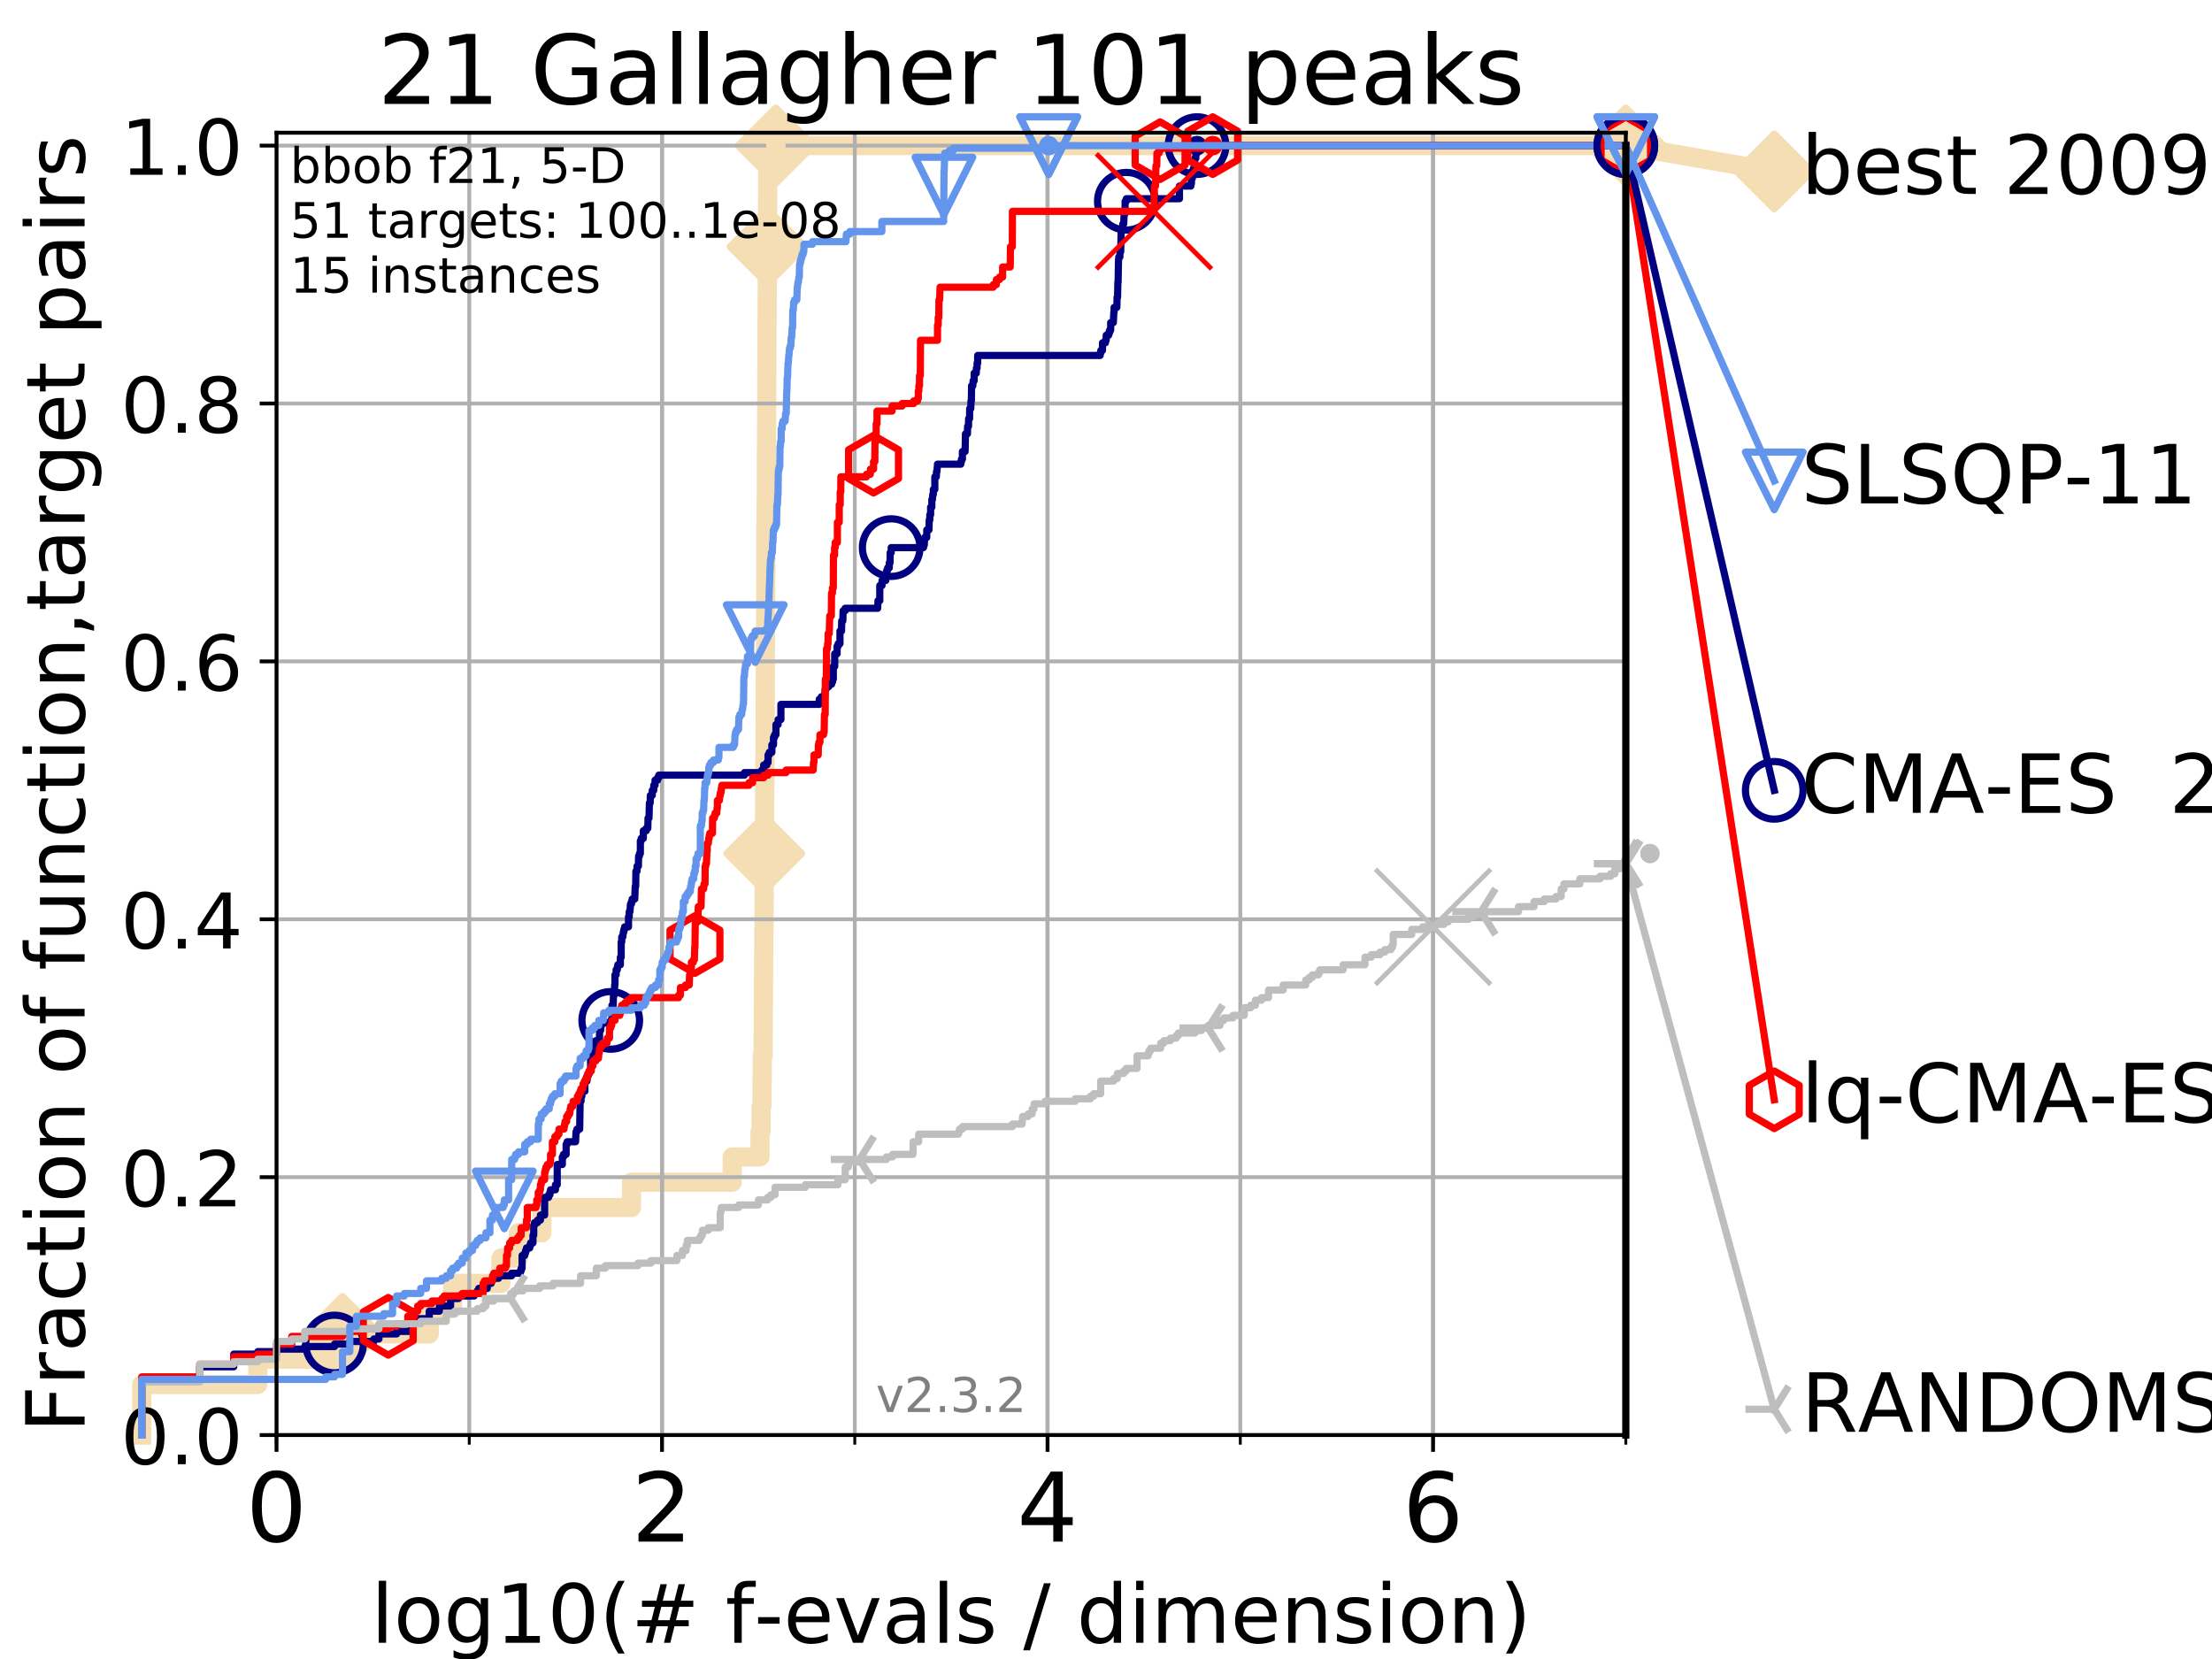 <?xml version="1.0" encoding="utf-8" standalone="no"?>
<!DOCTYPE svg PUBLIC "-//W3C//DTD SVG 1.1//EN"
  "http://www.w3.org/Graphics/SVG/1.1/DTD/svg11.dtd">
<!-- Created with matplotlib (https://matplotlib.org/) -->
<svg height="345.6pt" version="1.1" viewBox="0 0 460.8 345.6" width="460.8pt" xmlns="http://www.w3.org/2000/svg" xmlns:xlink="http://www.w3.org/1999/xlink">
 <defs>
  <style type="text/css">
*{stroke-linecap:butt;stroke-linejoin:round;}
  </style>
 </defs>
 <g id="figure_1">
  <g id="patch_1">
   <path d="M 0 345.6 
L 460.8 345.6 
L 460.8 0 
L 0 0 
z
" style="fill:#ffffff;"/>
  </g>
  <g id="axes_1">
   <g id="patch_2">
    <path d="M 57.6 298.944 
L 338.688 298.944 
L 338.688 27.648 
L 57.6 27.648 
z
" style="fill:#ffffff;"/>
   </g>
   <g id="line2d_1">
    <path d="M 29.533 298.944 
L 29.533 288.41 
L 53.709 288.41 
L 53.709 283.143 
L 71.35 283.143 
L 71.35 277.877 
L 89.419 277.877 
L 89.419 272.61 
L 94.295 272.61 
L 94.295 267.343 
L 104.355 267.343 
L 104.355 262.076 
L 108.006 262.076 
L 108.006 256.809 
L 112.877 256.809 
L 112.877 251.542 
L 131.541 251.542 
L 131.541 246.275 
L 152.542 246.275 
L 152.542 241.009 
L 158.326 241.009 
L 158.326 235.742 
L 158.551 235.742 
L 158.551 230.475 
L 158.732 230.475 
L 158.732 225.208 
L 158.785 225.208 
L 158.785 219.941 
L 158.984 219.941 
L 158.984 214.674 
L 159.015 214.674 
L 159.015 209.407 
L 159.046 209.407 
L 159.046 204.141 
L 159.077 204.141 
L 159.077 198.874 
L 159.108 198.874 
L 159.108 193.607 
L 159.17 193.607 
L 159.17 188.34 
L 159.191 188.34 
L 159.191 183.073 
L 159.201 183.073 
L 159.201 177.806 
L 159.253 177.806 
L 159.253 172.539 
L 159.273 172.539 
L 159.273 167.272 
L 159.304 167.272 
L 159.304 162.006 
L 159.355 162.006 
L 159.355 156.739 
L 159.375 156.739 
L 159.375 151.472 
L 159.396 151.472 
L 159.396 146.205 
L 159.416 146.205 
L 159.416 140.938 
L 159.436 140.938 
L 159.436 135.671 
L 159.457 135.671 
L 159.457 130.404 
L 159.487 130.404 
L 159.487 125.138 
L 159.517 125.138 
L 159.517 119.871 
L 159.548 119.871 
L 159.548 109.337 
L 159.608 109.337 
L 159.608 104.07 
L 159.638 104.07 
L 159.638 98.803 
L 159.648 98.803 
L 159.648 93.536 
L 159.688 93.536 
L 159.688 88.27 
L 159.718 88.27 
L 159.718 83.003 
L 159.738 83.003 
L 159.738 77.736 
L 159.768 77.736 
L 159.768 72.469 
L 159.778 72.469 
L 159.778 67.202 
L 159.808 67.202 
L 159.808 61.935 
L 159.828 61.935 
L 159.828 56.668 
L 159.848 56.668 
L 159.848 51.402 
L 159.877 51.402 
L 159.877 46.135 
L 159.897 46.135 
L 159.897 40.868 
L 159.927 40.868 
L 159.927 35.601 
L 161.609 35.601 
L 161.609 30.334 
L 338.688 30.334 
" style="fill:none;stroke:#f5deb3;stroke-linecap:square;stroke-width:4;"/>
   </g>
   <g id="line2d_2">
    <defs>
     <path d="M -0 7.778 
L 7.778 0 
L 0 -7.778 
L -7.778 -0 
z
" id="m871a25412c" style="stroke:#f5deb3;stroke-linejoin:miter;stroke-width:1.5;"/>
    </defs>
    <g>
     <use style="fill:#f5deb3;stroke:#f5deb3;stroke-linejoin:miter;stroke-width:1.5;" x="71.35" xlink:href="#m871a25412c" y="277.877"/>
     <use style="fill:#f5deb3;stroke:#f5deb3;stroke-linejoin:miter;stroke-width:1.5;" x="159.201" xlink:href="#m871a25412c" y="177.806"/>
     <use style="fill:#f5deb3;stroke:#f5deb3;stroke-linejoin:miter;stroke-width:1.5;" x="159.877" xlink:href="#m871a25412c" y="51.402"/>
     <use style="fill:#f5deb3;stroke:#f5deb3;stroke-linejoin:miter;stroke-width:1.5;" x="161.609" xlink:href="#m871a25412c" y="30.334"/>
     <use style="fill:#f5deb3;stroke:#f5deb3;stroke-linejoin:miter;stroke-width:1.5;" x="161.609" xlink:href="#m871a25412c" y="30.334"/>
     <use style="fill:#f5deb3;stroke:#f5deb3;stroke-linejoin:miter;stroke-width:1.5;" x="338.688" xlink:href="#m871a25412c" y="30.334"/>
    </g>
   </g>
   <g id="line2d_3">
    <path style="fill:none;stroke:#f5deb3;stroke-linecap:square;stroke-width:4;"/>
    <g/>
   </g>
   <g id="line2d_4">
    <path d="M 338.688 30.334 
L 369.608 35.706 
" style="fill:none;stroke:#f5deb3;stroke-linecap:square;stroke-width:4;"/>
    <g>
     <use style="fill:#f5deb3;stroke:#f5deb3;stroke-linejoin:miter;stroke-width:1.5;" x="338.688" xlink:href="#m871a25412c" y="30.334"/>
     <use style="fill:#f5deb3;stroke:#f5deb3;stroke-linejoin:miter;stroke-width:1.5;" x="369.608" xlink:href="#m871a25412c" y="35.706"/>
    </g>
   </g>
   <g id="matplotlib.axis_1">
    <g id="xtick_1">
     <g id="line2d_5">
      <path clip-path="url(#pe2e8e2fa43)" d="M 57.6 298.944 
L 57.6 27.648 
" style="fill:none;stroke:#b0b0b0;stroke-linecap:square;stroke-width:0.8;"/>
     </g>
     <g id="line2d_6">
      <defs>
       <path d="M 0 0 
L 0 3.5 
" id="ma65113b00f" style="stroke:#000000;stroke-width:0.8;"/>
      </defs>
      <g>
       <use style="stroke:#000000;stroke-width:0.8;" x="57.6" xlink:href="#ma65113b00f" y="298.944"/>
      </g>
     </g>
     <g id="text_1">
      <!-- 0 -->
      <defs>
       <path d="M 31.781 66.406 
Q 24.172 66.406 20.328 58.906 
Q 16.5 51.422 16.5 36.375 
Q 16.5 21.391 20.328 13.891 
Q 24.172 6.391 31.781 6.391 
Q 39.453 6.391 43.281 13.891 
Q 47.125 21.391 47.125 36.375 
Q 47.125 51.422 43.281 58.906 
Q 39.453 66.406 31.781 66.406 
z
M 31.781 74.219 
Q 44.047 74.219 50.516 64.516 
Q 56.984 54.828 56.984 36.375 
Q 56.984 17.969 50.516 8.266 
Q 44.047 -1.422 31.781 -1.422 
Q 19.531 -1.422 13.062 8.266 
Q 6.594 17.969 6.594 36.375 
Q 6.594 54.828 13.062 64.516 
Q 19.531 74.219 31.781 74.219 
z
" id="DejaVuSans-48"/>
      </defs>
      <g transform="translate(51.237 321.141)scale(0.2 -0.2)">
       <use xlink:href="#DejaVuSans-48"/>
      </g>
     </g>
    </g>
    <g id="xtick_2">
     <g id="line2d_7">
      <path clip-path="url(#pe2e8e2fa43)" d="M 137.911 298.944 
L 137.911 27.648 
" style="fill:none;stroke:#b0b0b0;stroke-linecap:square;stroke-width:0.8;"/>
     </g>
     <g id="line2d_8">
      <g>
       <use style="stroke:#000000;stroke-width:0.8;" x="137.911" xlink:href="#ma65113b00f" y="298.944"/>
      </g>
     </g>
     <g id="text_2">
      <!-- 2 -->
      <defs>
       <path d="M 19.188 8.297 
L 53.609 8.297 
L 53.609 0 
L 7.328 0 
L 7.328 8.297 
Q 12.938 14.109 22.625 23.891 
Q 32.328 33.688 34.812 36.531 
Q 39.547 41.844 41.422 45.531 
Q 43.312 49.219 43.312 52.781 
Q 43.312 58.594 39.234 62.25 
Q 35.156 65.922 28.609 65.922 
Q 23.969 65.922 18.812 64.312 
Q 13.672 62.703 7.812 59.422 
L 7.812 69.391 
Q 13.766 71.781 18.938 73 
Q 24.125 74.219 28.422 74.219 
Q 39.75 74.219 46.484 68.547 
Q 53.219 62.891 53.219 53.422 
Q 53.219 48.922 51.531 44.891 
Q 49.859 40.875 45.406 35.406 
Q 44.188 33.984 37.641 27.219 
Q 31.109 20.453 19.188 8.297 
z
" id="DejaVuSans-50"/>
      </defs>
      <g transform="translate(131.548 321.141)scale(0.2 -0.2)">
       <use xlink:href="#DejaVuSans-50"/>
      </g>
     </g>
    </g>
    <g id="xtick_3">
     <g id="line2d_9">
      <path clip-path="url(#pe2e8e2fa43)" d="M 218.222 298.944 
L 218.222 27.648 
" style="fill:none;stroke:#b0b0b0;stroke-linecap:square;stroke-width:0.8;"/>
     </g>
     <g id="line2d_10">
      <g>
       <use style="stroke:#000000;stroke-width:0.8;" x="218.222" xlink:href="#ma65113b00f" y="298.944"/>
      </g>
     </g>
     <g id="text_3">
      <!-- 4 -->
      <defs>
       <path d="M 37.797 64.312 
L 12.891 25.391 
L 37.797 25.391 
z
M 35.203 72.906 
L 47.609 72.906 
L 47.609 25.391 
L 58.016 25.391 
L 58.016 17.188 
L 47.609 17.188 
L 47.609 0 
L 37.797 0 
L 37.797 17.188 
L 4.891 17.188 
L 4.891 26.703 
z
" id="DejaVuSans-52"/>
      </defs>
      <g transform="translate(211.859 321.141)scale(0.2 -0.2)">
       <use xlink:href="#DejaVuSans-52"/>
      </g>
     </g>
    </g>
    <g id="xtick_4">
     <g id="line2d_11">
      <path clip-path="url(#pe2e8e2fa43)" d="M 298.533 298.944 
L 298.533 27.648 
" style="fill:none;stroke:#b0b0b0;stroke-linecap:square;stroke-width:0.8;"/>
     </g>
     <g id="line2d_12">
      <g>
       <use style="stroke:#000000;stroke-width:0.8;" x="298.533" xlink:href="#ma65113b00f" y="298.944"/>
      </g>
     </g>
     <g id="text_4">
      <!-- 6 -->
      <defs>
       <path d="M 33.016 40.375 
Q 26.375 40.375 22.484 35.828 
Q 18.609 31.297 18.609 23.391 
Q 18.609 15.531 22.484 10.953 
Q 26.375 6.391 33.016 6.391 
Q 39.656 6.391 43.531 10.953 
Q 47.406 15.531 47.406 23.391 
Q 47.406 31.297 43.531 35.828 
Q 39.656 40.375 33.016 40.375 
z
M 52.594 71.297 
L 52.594 62.312 
Q 48.875 64.062 45.094 64.984 
Q 41.312 65.922 37.594 65.922 
Q 27.828 65.922 22.672 59.328 
Q 17.531 52.734 16.797 39.406 
Q 19.672 43.656 24.016 45.922 
Q 28.375 48.188 33.594 48.188 
Q 44.578 48.188 50.953 41.516 
Q 57.328 34.859 57.328 23.391 
Q 57.328 12.156 50.688 5.359 
Q 44.047 -1.422 33.016 -1.422 
Q 20.359 -1.422 13.672 8.266 
Q 6.984 17.969 6.984 36.375 
Q 6.984 53.656 15.188 63.938 
Q 23.391 74.219 37.203 74.219 
Q 40.922 74.219 44.703 73.484 
Q 48.484 72.75 52.594 71.297 
z
" id="DejaVuSans-54"/>
      </defs>
      <g transform="translate(292.17 321.141)scale(0.2 -0.2)">
       <use xlink:href="#DejaVuSans-54"/>
      </g>
     </g>
    </g>
    <g id="xtick_5">
     <g id="line2d_13">
      <path clip-path="url(#pe2e8e2fa43)" d="M 57.6 298.944 
L 57.6 27.648 
" style="fill:none;stroke:#b0b0b0;stroke-linecap:square;stroke-width:0.8;"/>
     </g>
     <g id="line2d_14">
      <defs>
       <path d="M 0 0 
L 0 2 
" id="m7e6b3c9a04" style="stroke:#000000;stroke-width:0.6;"/>
      </defs>
      <g>
       <use style="stroke:#000000;stroke-width:0.6;" x="57.6" xlink:href="#m7e6b3c9a04" y="298.944"/>
      </g>
     </g>
    </g>
    <g id="xtick_6">
     <g id="line2d_15">
      <path clip-path="url(#pe2e8e2fa43)" d="M 97.755 298.944 
L 97.755 27.648 
" style="fill:none;stroke:#b0b0b0;stroke-linecap:square;stroke-width:0.8;"/>
     </g>
     <g id="line2d_16">
      <g>
       <use style="stroke:#000000;stroke-width:0.6;" x="97.755" xlink:href="#m7e6b3c9a04" y="298.944"/>
      </g>
     </g>
    </g>
    <g id="xtick_7">
     <g id="line2d_17">
      <path clip-path="url(#pe2e8e2fa43)" d="M 137.911 298.944 
L 137.911 27.648 
" style="fill:none;stroke:#b0b0b0;stroke-linecap:square;stroke-width:0.8;"/>
     </g>
     <g id="line2d_18">
      <g>
       <use style="stroke:#000000;stroke-width:0.6;" x="137.911" xlink:href="#m7e6b3c9a04" y="298.944"/>
      </g>
     </g>
    </g>
    <g id="xtick_8">
     <g id="line2d_19">
      <path clip-path="url(#pe2e8e2fa43)" d="M 178.066 298.944 
L 178.066 27.648 
" style="fill:none;stroke:#b0b0b0;stroke-linecap:square;stroke-width:0.8;"/>
     </g>
     <g id="line2d_20">
      <g>
       <use style="stroke:#000000;stroke-width:0.6;" x="178.066" xlink:href="#m7e6b3c9a04" y="298.944"/>
      </g>
     </g>
    </g>
    <g id="xtick_9">
     <g id="line2d_21">
      <path clip-path="url(#pe2e8e2fa43)" d="M 218.222 298.944 
L 218.222 27.648 
" style="fill:none;stroke:#b0b0b0;stroke-linecap:square;stroke-width:0.8;"/>
     </g>
     <g id="line2d_22">
      <g>
       <use style="stroke:#000000;stroke-width:0.6;" x="218.222" xlink:href="#m7e6b3c9a04" y="298.944"/>
      </g>
     </g>
    </g>
    <g id="xtick_10">
     <g id="line2d_23">
      <path clip-path="url(#pe2e8e2fa43)" d="M 258.377 298.944 
L 258.377 27.648 
" style="fill:none;stroke:#b0b0b0;stroke-linecap:square;stroke-width:0.8;"/>
     </g>
     <g id="line2d_24">
      <g>
       <use style="stroke:#000000;stroke-width:0.6;" x="258.377" xlink:href="#m7e6b3c9a04" y="298.944"/>
      </g>
     </g>
    </g>
    <g id="xtick_11">
     <g id="line2d_25">
      <path clip-path="url(#pe2e8e2fa43)" d="M 298.533 298.944 
L 298.533 27.648 
" style="fill:none;stroke:#b0b0b0;stroke-linecap:square;stroke-width:0.8;"/>
     </g>
     <g id="line2d_26">
      <g>
       <use style="stroke:#000000;stroke-width:0.6;" x="298.533" xlink:href="#m7e6b3c9a04" y="298.944"/>
      </g>
     </g>
    </g>
    <g id="xtick_12">
     <g id="line2d_27">
      <path clip-path="url(#pe2e8e2fa43)" d="M 338.688 298.944 
L 338.688 27.648 
" style="fill:none;stroke:#b0b0b0;stroke-linecap:square;stroke-width:0.8;"/>
     </g>
     <g id="line2d_28">
      <g>
       <use style="stroke:#000000;stroke-width:0.6;" x="338.688" xlink:href="#m7e6b3c9a04" y="298.944"/>
      </g>
     </g>
    </g>
    <g id="text_5">
     <!-- log10(# f-evals / dimension) -->
     <defs>
      <path d="M 9.422 75.984 
L 18.406 75.984 
L 18.406 0 
L 9.422 0 
z
" id="DejaVuSans-108"/>
      <path d="M 30.609 48.391 
Q 23.391 48.391 19.188 42.75 
Q 14.984 37.109 14.984 27.297 
Q 14.984 17.484 19.156 11.844 
Q 23.344 6.203 30.609 6.203 
Q 37.797 6.203 41.984 11.859 
Q 46.188 17.531 46.188 27.297 
Q 46.188 37.016 41.984 42.703 
Q 37.797 48.391 30.609 48.391 
z
M 30.609 56 
Q 42.328 56 49.016 48.375 
Q 55.719 40.766 55.719 27.297 
Q 55.719 13.875 49.016 6.219 
Q 42.328 -1.422 30.609 -1.422 
Q 18.844 -1.422 12.172 6.219 
Q 5.516 13.875 5.516 27.297 
Q 5.516 40.766 12.172 48.375 
Q 18.844 56 30.609 56 
z
" id="DejaVuSans-111"/>
      <path d="M 45.406 27.984 
Q 45.406 37.75 41.375 43.109 
Q 37.359 48.484 30.078 48.484 
Q 22.859 48.484 18.828 43.109 
Q 14.797 37.75 14.797 27.984 
Q 14.797 18.266 18.828 12.891 
Q 22.859 7.516 30.078 7.516 
Q 37.359 7.516 41.375 12.891 
Q 45.406 18.266 45.406 27.984 
z
M 54.391 6.781 
Q 54.391 -7.172 48.188 -13.984 
Q 42 -20.797 29.203 -20.797 
Q 24.469 -20.797 20.266 -20.094 
Q 16.062 -19.391 12.109 -17.922 
L 12.109 -9.188 
Q 16.062 -11.328 19.922 -12.344 
Q 23.781 -13.375 27.781 -13.375 
Q 36.625 -13.375 41.016 -8.766 
Q 45.406 -4.156 45.406 5.172 
L 45.406 9.625 
Q 42.625 4.781 38.281 2.391 
Q 33.938 0 27.875 0 
Q 17.828 0 11.672 7.656 
Q 5.516 15.328 5.516 27.984 
Q 5.516 40.672 11.672 48.328 
Q 17.828 56 27.875 56 
Q 33.938 56 38.281 53.609 
Q 42.625 51.219 45.406 46.391 
L 45.406 54.688 
L 54.391 54.688 
z
" id="DejaVuSans-103"/>
      <path d="M 12.406 8.297 
L 28.516 8.297 
L 28.516 63.922 
L 10.984 60.406 
L 10.984 69.391 
L 28.422 72.906 
L 38.281 72.906 
L 38.281 8.297 
L 54.391 8.297 
L 54.391 0 
L 12.406 0 
z
" id="DejaVuSans-49"/>
      <path d="M 31 75.875 
Q 24.469 64.656 21.281 53.656 
Q 18.109 42.672 18.109 31.391 
Q 18.109 20.125 21.312 9.062 
Q 24.516 -2 31 -13.188 
L 23.188 -13.188 
Q 15.875 -1.703 12.234 9.375 
Q 8.594 20.453 8.594 31.391 
Q 8.594 42.281 12.203 53.312 
Q 15.828 64.359 23.188 75.875 
z
" id="DejaVuSans-40"/>
      <path d="M 51.125 44 
L 36.922 44 
L 32.812 27.688 
L 47.125 27.688 
z
M 43.797 71.781 
L 38.719 51.516 
L 52.984 51.516 
L 58.109 71.781 
L 65.922 71.781 
L 60.891 51.516 
L 76.125 51.516 
L 76.125 44 
L 58.984 44 
L 54.984 27.688 
L 70.516 27.688 
L 70.516 20.219 
L 53.078 20.219 
L 48 0 
L 40.188 0 
L 45.219 20.219 
L 30.906 20.219 
L 25.875 0 
L 18.016 0 
L 23.094 20.219 
L 7.719 20.219 
L 7.719 27.688 
L 24.906 27.688 
L 29 44 
L 13.281 44 
L 13.281 51.516 
L 30.906 51.516 
L 35.891 71.781 
z
" id="DejaVuSans-35"/>
      <path id="DejaVuSans-32"/>
      <path d="M 37.109 75.984 
L 37.109 68.5 
L 28.516 68.5 
Q 23.688 68.5 21.797 66.547 
Q 19.922 64.594 19.922 59.516 
L 19.922 54.688 
L 34.719 54.688 
L 34.719 47.703 
L 19.922 47.703 
L 19.922 0 
L 10.891 0 
L 10.891 47.703 
L 2.297 47.703 
L 2.297 54.688 
L 10.891 54.688 
L 10.891 58.5 
Q 10.891 67.625 15.141 71.797 
Q 19.391 75.984 28.609 75.984 
z
" id="DejaVuSans-102"/>
      <path d="M 4.891 31.391 
L 31.203 31.391 
L 31.203 23.391 
L 4.891 23.391 
z
" id="DejaVuSans-45"/>
      <path d="M 56.203 29.594 
L 56.203 25.203 
L 14.891 25.203 
Q 15.484 15.922 20.484 11.062 
Q 25.484 6.203 34.422 6.203 
Q 39.594 6.203 44.453 7.469 
Q 49.312 8.734 54.109 11.281 
L 54.109 2.781 
Q 49.266 0.734 44.188 -0.344 
Q 39.109 -1.422 33.891 -1.422 
Q 20.797 -1.422 13.156 6.188 
Q 5.516 13.812 5.516 26.812 
Q 5.516 40.234 12.766 48.109 
Q 20.016 56 32.328 56 
Q 43.359 56 49.781 48.891 
Q 56.203 41.797 56.203 29.594 
z
M 47.219 32.234 
Q 47.125 39.594 43.094 43.984 
Q 39.062 48.391 32.422 48.391 
Q 24.906 48.391 20.391 44.141 
Q 15.875 39.891 15.188 32.172 
z
" id="DejaVuSans-101"/>
      <path d="M 2.984 54.688 
L 12.5 54.688 
L 29.594 8.797 
L 46.688 54.688 
L 56.203 54.688 
L 35.688 0 
L 23.484 0 
z
" id="DejaVuSans-118"/>
      <path d="M 34.281 27.484 
Q 23.391 27.484 19.188 25 
Q 14.984 22.516 14.984 16.5 
Q 14.984 11.719 18.141 8.906 
Q 21.297 6.109 26.703 6.109 
Q 34.188 6.109 38.703 11.406 
Q 43.219 16.703 43.219 25.484 
L 43.219 27.484 
z
M 52.203 31.203 
L 52.203 0 
L 43.219 0 
L 43.219 8.297 
Q 40.141 3.328 35.547 0.953 
Q 30.953 -1.422 24.312 -1.422 
Q 15.922 -1.422 10.953 3.297 
Q 6 8.016 6 15.922 
Q 6 25.141 12.172 29.828 
Q 18.359 34.516 30.609 34.516 
L 43.219 34.516 
L 43.219 35.406 
Q 43.219 41.609 39.141 45 
Q 35.062 48.391 27.688 48.391 
Q 23 48.391 18.547 47.266 
Q 14.109 46.141 10.016 43.891 
L 10.016 52.203 
Q 14.938 54.109 19.578 55.047 
Q 24.219 56 28.609 56 
Q 40.484 56 46.344 49.844 
Q 52.203 43.703 52.203 31.203 
z
" id="DejaVuSans-97"/>
      <path d="M 44.281 53.078 
L 44.281 44.578 
Q 40.484 46.531 36.375 47.5 
Q 32.281 48.484 27.875 48.484 
Q 21.188 48.484 17.844 46.438 
Q 14.5 44.391 14.5 40.281 
Q 14.5 37.156 16.891 35.375 
Q 19.281 33.594 26.516 31.984 
L 29.594 31.297 
Q 39.156 29.25 43.188 25.516 
Q 47.219 21.781 47.219 15.094 
Q 47.219 7.469 41.188 3.016 
Q 35.156 -1.422 24.609 -1.422 
Q 20.219 -1.422 15.453 -0.562 
Q 10.688 0.297 5.422 2 
L 5.422 11.281 
Q 10.406 8.688 15.234 7.391 
Q 20.062 6.109 24.812 6.109 
Q 31.156 6.109 34.562 8.281 
Q 37.984 10.453 37.984 14.406 
Q 37.984 18.062 35.516 20.016 
Q 33.062 21.969 24.703 23.781 
L 21.578 24.516 
Q 13.234 26.266 9.516 29.906 
Q 5.812 33.547 5.812 39.891 
Q 5.812 47.609 11.281 51.797 
Q 16.75 56 26.812 56 
Q 31.781 56 36.172 55.266 
Q 40.578 54.547 44.281 53.078 
z
" id="DejaVuSans-115"/>
      <path d="M 25.391 72.906 
L 33.688 72.906 
L 8.297 -9.281 
L 0 -9.281 
z
" id="DejaVuSans-47"/>
      <path d="M 45.406 46.391 
L 45.406 75.984 
L 54.391 75.984 
L 54.391 0 
L 45.406 0 
L 45.406 8.203 
Q 42.578 3.328 38.25 0.953 
Q 33.938 -1.422 27.875 -1.422 
Q 17.969 -1.422 11.734 6.484 
Q 5.516 14.406 5.516 27.297 
Q 5.516 40.188 11.734 48.094 
Q 17.969 56 27.875 56 
Q 33.938 56 38.25 53.625 
Q 42.578 51.266 45.406 46.391 
z
M 14.797 27.297 
Q 14.797 17.391 18.875 11.75 
Q 22.953 6.109 30.078 6.109 
Q 37.203 6.109 41.297 11.75 
Q 45.406 17.391 45.406 27.297 
Q 45.406 37.203 41.297 42.844 
Q 37.203 48.484 30.078 48.484 
Q 22.953 48.484 18.875 42.844 
Q 14.797 37.203 14.797 27.297 
z
" id="DejaVuSans-100"/>
      <path d="M 9.422 54.688 
L 18.406 54.688 
L 18.406 0 
L 9.422 0 
z
M 9.422 75.984 
L 18.406 75.984 
L 18.406 64.594 
L 9.422 64.594 
z
" id="DejaVuSans-105"/>
      <path d="M 52 44.188 
Q 55.375 50.25 60.062 53.125 
Q 64.75 56 71.094 56 
Q 79.641 56 84.281 50.016 
Q 88.922 44.047 88.922 33.016 
L 88.922 0 
L 79.891 0 
L 79.891 32.719 
Q 79.891 40.578 77.094 44.375 
Q 74.312 48.188 68.609 48.188 
Q 61.625 48.188 57.562 43.547 
Q 53.516 38.922 53.516 30.906 
L 53.516 0 
L 44.484 0 
L 44.484 32.719 
Q 44.484 40.625 41.703 44.406 
Q 38.922 48.188 33.109 48.188 
Q 26.219 48.188 22.156 43.531 
Q 18.109 38.875 18.109 30.906 
L 18.109 0 
L 9.078 0 
L 9.078 54.688 
L 18.109 54.688 
L 18.109 46.188 
Q 21.188 51.219 25.484 53.609 
Q 29.781 56 35.688 56 
Q 41.656 56 45.828 52.969 
Q 50 49.953 52 44.188 
z
" id="DejaVuSans-109"/>
      <path d="M 54.891 33.016 
L 54.891 0 
L 45.906 0 
L 45.906 32.719 
Q 45.906 40.484 42.875 44.328 
Q 39.844 48.188 33.797 48.188 
Q 26.516 48.188 22.312 43.547 
Q 18.109 38.922 18.109 30.906 
L 18.109 0 
L 9.078 0 
L 9.078 54.688 
L 18.109 54.688 
L 18.109 46.188 
Q 21.344 51.125 25.703 53.562 
Q 30.078 56 35.797 56 
Q 45.219 56 50.047 50.172 
Q 54.891 44.344 54.891 33.016 
z
" id="DejaVuSans-110"/>
      <path d="M 8.016 75.875 
L 15.828 75.875 
Q 23.141 64.359 26.781 53.312 
Q 30.422 42.281 30.422 31.391 
Q 30.422 20.453 26.781 9.375 
Q 23.141 -1.703 15.828 -13.188 
L 8.016 -13.188 
Q 14.5 -2 17.703 9.062 
Q 20.906 20.125 20.906 31.391 
Q 20.906 42.672 17.703 53.656 
Q 14.5 64.656 8.016 75.875 
z
" id="DejaVuSans-41"/>
     </defs>
     <g transform="translate(77.303 342.218)scale(0.17 -0.17)">
      <use xlink:href="#DejaVuSans-108"/>
      <use x="27.783" xlink:href="#DejaVuSans-111"/>
      <use x="88.965" xlink:href="#DejaVuSans-103"/>
      <use x="152.441" xlink:href="#DejaVuSans-49"/>
      <use x="216.064" xlink:href="#DejaVuSans-48"/>
      <use x="279.688" xlink:href="#DejaVuSans-40"/>
      <use x="318.701" xlink:href="#DejaVuSans-35"/>
      <use x="402.49" xlink:href="#DejaVuSans-32"/>
      <use x="434.277" xlink:href="#DejaVuSans-102"/>
      <use x="469.404" xlink:href="#DejaVuSans-45"/>
      <use x="505.488" xlink:href="#DejaVuSans-101"/>
      <use x="567.012" xlink:href="#DejaVuSans-118"/>
      <use x="626.191" xlink:href="#DejaVuSans-97"/>
      <use x="687.471" xlink:href="#DejaVuSans-108"/>
      <use x="715.254" xlink:href="#DejaVuSans-115"/>
      <use x="767.354" xlink:href="#DejaVuSans-32"/>
      <use x="799.141" xlink:href="#DejaVuSans-47"/>
      <use x="832.832" xlink:href="#DejaVuSans-32"/>
      <use x="864.619" xlink:href="#DejaVuSans-100"/>
      <use x="928.096" xlink:href="#DejaVuSans-105"/>
      <use x="955.879" xlink:href="#DejaVuSans-109"/>
      <use x="1053.291" xlink:href="#DejaVuSans-101"/>
      <use x="1114.814" xlink:href="#DejaVuSans-110"/>
      <use x="1178.193" xlink:href="#DejaVuSans-115"/>
      <use x="1230.293" xlink:href="#DejaVuSans-105"/>
      <use x="1258.076" xlink:href="#DejaVuSans-111"/>
      <use x="1319.258" xlink:href="#DejaVuSans-110"/>
      <use x="1382.637" xlink:href="#DejaVuSans-41"/>
     </g>
    </g>
   </g>
   <g id="matplotlib.axis_2">
    <g id="ytick_1">
     <g id="line2d_29">
      <path clip-path="url(#pe2e8e2fa43)" d="M 57.6 298.944 
L 338.688 298.944 
" style="fill:none;stroke:#b0b0b0;stroke-linecap:square;stroke-width:0.8;"/>
     </g>
     <g id="line2d_30">
      <defs>
       <path d="M 0 0 
L -3.5 0 
" id="m6eca516721" style="stroke:#000000;stroke-width:0.8;"/>
      </defs>
      <g>
       <use style="stroke:#000000;stroke-width:0.8;" x="57.6" xlink:href="#m6eca516721" y="298.944"/>
      </g>
     </g>
     <g id="text_6">
      <!-- 0.0 -->
      <defs>
       <path d="M 10.688 12.406 
L 21 12.406 
L 21 0 
L 10.688 0 
z
" id="DejaVuSans-46"/>
      </defs>
      <g transform="translate(25.155 305.023)scale(0.16 -0.16)">
       <use xlink:href="#DejaVuSans-48"/>
       <use x="63.623" xlink:href="#DejaVuSans-46"/>
       <use x="95.41" xlink:href="#DejaVuSans-48"/>
      </g>
     </g>
    </g>
    <g id="ytick_2">
     <g id="line2d_31">
      <path clip-path="url(#pe2e8e2fa43)" d="M 57.6 245.222 
L 338.688 245.222 
" style="fill:none;stroke:#b0b0b0;stroke-linecap:square;stroke-width:0.8;"/>
     </g>
     <g id="line2d_32">
      <g>
       <use style="stroke:#000000;stroke-width:0.8;" x="57.6" xlink:href="#m6eca516721" y="245.222"/>
      </g>
     </g>
     <g id="text_7">
      <!-- 0.2 -->
      <g transform="translate(25.155 251.301)scale(0.16 -0.16)">
       <use xlink:href="#DejaVuSans-48"/>
       <use x="63.623" xlink:href="#DejaVuSans-46"/>
       <use x="95.41" xlink:href="#DejaVuSans-50"/>
      </g>
     </g>
    </g>
    <g id="ytick_3">
     <g id="line2d_33">
      <path clip-path="url(#pe2e8e2fa43)" d="M 57.6 191.5 
L 338.688 191.5 
" style="fill:none;stroke:#b0b0b0;stroke-linecap:square;stroke-width:0.8;"/>
     </g>
     <g id="line2d_34">
      <g>
       <use style="stroke:#000000;stroke-width:0.8;" x="57.6" xlink:href="#m6eca516721" y="191.5"/>
      </g>
     </g>
     <g id="text_8">
      <!-- 0.4 -->
      <g transform="translate(25.155 197.579)scale(0.16 -0.16)">
       <use xlink:href="#DejaVuSans-48"/>
       <use x="63.623" xlink:href="#DejaVuSans-46"/>
       <use x="95.41" xlink:href="#DejaVuSans-52"/>
      </g>
     </g>
    </g>
    <g id="ytick_4">
     <g id="line2d_35">
      <path clip-path="url(#pe2e8e2fa43)" d="M 57.6 137.778 
L 338.688 137.778 
" style="fill:none;stroke:#b0b0b0;stroke-linecap:square;stroke-width:0.8;"/>
     </g>
     <g id="line2d_36">
      <g>
       <use style="stroke:#000000;stroke-width:0.8;" x="57.6" xlink:href="#m6eca516721" y="137.778"/>
      </g>
     </g>
     <g id="text_9">
      <!-- 0.6 -->
      <g transform="translate(25.155 143.857)scale(0.16 -0.16)">
       <use xlink:href="#DejaVuSans-48"/>
       <use x="63.623" xlink:href="#DejaVuSans-46"/>
       <use x="95.41" xlink:href="#DejaVuSans-54"/>
      </g>
     </g>
    </g>
    <g id="ytick_5">
     <g id="line2d_37">
      <path clip-path="url(#pe2e8e2fa43)" d="M 57.6 84.056 
L 338.688 84.056 
" style="fill:none;stroke:#b0b0b0;stroke-linecap:square;stroke-width:0.8;"/>
     </g>
     <g id="line2d_38">
      <g>
       <use style="stroke:#000000;stroke-width:0.8;" x="57.6" xlink:href="#m6eca516721" y="84.056"/>
      </g>
     </g>
     <g id="text_10">
      <!-- 0.8 -->
      <defs>
       <path d="M 31.781 34.625 
Q 24.75 34.625 20.719 30.859 
Q 16.703 27.094 16.703 20.516 
Q 16.703 13.922 20.719 10.156 
Q 24.75 6.391 31.781 6.391 
Q 38.812 6.391 42.859 10.172 
Q 46.922 13.969 46.922 20.516 
Q 46.922 27.094 42.891 30.859 
Q 38.875 34.625 31.781 34.625 
z
M 21.922 38.812 
Q 15.578 40.375 12.031 44.719 
Q 8.5 49.078 8.5 55.328 
Q 8.5 64.062 14.719 69.141 
Q 20.953 74.219 31.781 74.219 
Q 42.672 74.219 48.875 69.141 
Q 55.078 64.062 55.078 55.328 
Q 55.078 49.078 51.531 44.719 
Q 48 40.375 41.703 38.812 
Q 48.828 37.156 52.797 32.312 
Q 56.781 27.484 56.781 20.516 
Q 56.781 9.906 50.312 4.234 
Q 43.844 -1.422 31.781 -1.422 
Q 19.734 -1.422 13.25 4.234 
Q 6.781 9.906 6.781 20.516 
Q 6.781 27.484 10.781 32.312 
Q 14.797 37.156 21.922 38.812 
z
M 18.312 54.391 
Q 18.312 48.734 21.844 45.562 
Q 25.391 42.391 31.781 42.391 
Q 38.141 42.391 41.719 45.562 
Q 45.312 48.734 45.312 54.391 
Q 45.312 60.062 41.719 63.234 
Q 38.141 66.406 31.781 66.406 
Q 25.391 66.406 21.844 63.234 
Q 18.312 60.062 18.312 54.391 
z
" id="DejaVuSans-56"/>
      </defs>
      <g transform="translate(25.155 90.135)scale(0.16 -0.16)">
       <use xlink:href="#DejaVuSans-48"/>
       <use x="63.623" xlink:href="#DejaVuSans-46"/>
       <use x="95.41" xlink:href="#DejaVuSans-56"/>
      </g>
     </g>
    </g>
    <g id="ytick_6">
     <g id="line2d_39">
      <path clip-path="url(#pe2e8e2fa43)" d="M 57.6 30.334 
L 338.688 30.334 
" style="fill:none;stroke:#b0b0b0;stroke-linecap:square;stroke-width:0.8;"/>
     </g>
     <g id="line2d_40">
      <g>
       <use style="stroke:#000000;stroke-width:0.8;" x="57.6" xlink:href="#m6eca516721" y="30.334"/>
      </g>
     </g>
     <g id="text_11">
      <!-- 1.0 -->
      <g transform="translate(25.155 36.413)scale(0.16 -0.16)">
       <use xlink:href="#DejaVuSans-49"/>
       <use x="63.623" xlink:href="#DejaVuSans-46"/>
       <use x="95.41" xlink:href="#DejaVuSans-48"/>
      </g>
     </g>
    </g>
    <g id="text_12">
     <!-- Fraction of function,target pairs -->
     <defs>
      <path d="M 9.812 72.906 
L 51.703 72.906 
L 51.703 64.594 
L 19.672 64.594 
L 19.672 43.109 
L 48.578 43.109 
L 48.578 34.812 
L 19.672 34.812 
L 19.672 0 
L 9.812 0 
z
" id="DejaVuSans-70"/>
      <path d="M 41.109 46.297 
Q 39.594 47.172 37.812 47.578 
Q 36.031 48 33.891 48 
Q 26.266 48 22.188 43.047 
Q 18.109 38.094 18.109 28.812 
L 18.109 0 
L 9.078 0 
L 9.078 54.688 
L 18.109 54.688 
L 18.109 46.188 
Q 20.953 51.172 25.484 53.578 
Q 30.031 56 36.531 56 
Q 37.453 56 38.578 55.875 
Q 39.703 55.766 41.062 55.516 
z
" id="DejaVuSans-114"/>
      <path d="M 48.781 52.594 
L 48.781 44.188 
Q 44.969 46.297 41.141 47.344 
Q 37.312 48.391 33.406 48.391 
Q 24.656 48.391 19.812 42.844 
Q 14.984 37.312 14.984 27.297 
Q 14.984 17.281 19.812 11.734 
Q 24.656 6.203 33.406 6.203 
Q 37.312 6.203 41.141 7.25 
Q 44.969 8.297 48.781 10.406 
L 48.781 2.094 
Q 45.016 0.344 40.984 -0.531 
Q 36.969 -1.422 32.422 -1.422 
Q 20.062 -1.422 12.781 6.344 
Q 5.516 14.109 5.516 27.297 
Q 5.516 40.672 12.859 48.328 
Q 20.219 56 33.016 56 
Q 37.156 56 41.109 55.141 
Q 45.062 54.297 48.781 52.594 
z
" id="DejaVuSans-99"/>
      <path d="M 18.312 70.219 
L 18.312 54.688 
L 36.812 54.688 
L 36.812 47.703 
L 18.312 47.703 
L 18.312 18.016 
Q 18.312 11.328 20.141 9.422 
Q 21.969 7.516 27.594 7.516 
L 36.812 7.516 
L 36.812 0 
L 27.594 0 
Q 17.188 0 13.234 3.875 
Q 9.281 7.766 9.281 18.016 
L 9.281 47.703 
L 2.688 47.703 
L 2.688 54.688 
L 9.281 54.688 
L 9.281 70.219 
z
" id="DejaVuSans-116"/>
      <path d="M 8.5 21.578 
L 8.5 54.688 
L 17.484 54.688 
L 17.484 21.922 
Q 17.484 14.156 20.5 10.266 
Q 23.531 6.391 29.594 6.391 
Q 36.859 6.391 41.078 11.031 
Q 45.312 15.672 45.312 23.688 
L 45.312 54.688 
L 54.297 54.688 
L 54.297 0 
L 45.312 0 
L 45.312 8.406 
Q 42.047 3.422 37.719 1 
Q 33.406 -1.422 27.688 -1.422 
Q 18.266 -1.422 13.375 4.438 
Q 8.5 10.297 8.5 21.578 
z
M 31.109 56 
z
" id="DejaVuSans-117"/>
      <path d="M 11.719 12.406 
L 22.016 12.406 
L 22.016 4 
L 14.016 -11.625 
L 7.719 -11.625 
L 11.719 4 
z
" id="DejaVuSans-44"/>
      <path d="M 18.109 8.203 
L 18.109 -20.797 
L 9.078 -20.797 
L 9.078 54.688 
L 18.109 54.688 
L 18.109 46.391 
Q 20.953 51.266 25.266 53.625 
Q 29.594 56 35.594 56 
Q 45.562 56 51.781 48.094 
Q 58.016 40.188 58.016 27.297 
Q 58.016 14.406 51.781 6.484 
Q 45.562 -1.422 35.594 -1.422 
Q 29.594 -1.422 25.266 0.953 
Q 20.953 3.328 18.109 8.203 
z
M 48.688 27.297 
Q 48.688 37.203 44.609 42.844 
Q 40.531 48.484 33.406 48.484 
Q 26.266 48.484 22.188 42.844 
Q 18.109 37.203 18.109 27.297 
Q 18.109 17.391 22.188 11.75 
Q 26.266 6.109 33.406 6.109 
Q 40.531 6.109 44.609 11.75 
Q 48.688 17.391 48.688 27.297 
z
" id="DejaVuSans-112"/>
     </defs>
     <g transform="translate(17.62 298.435)rotate(-90)scale(0.17 -0.17)">
      <use xlink:href="#DejaVuSans-70"/>
      <use x="57.41" xlink:href="#DejaVuSans-114"/>
      <use x="98.523" xlink:href="#DejaVuSans-97"/>
      <use x="159.803" xlink:href="#DejaVuSans-99"/>
      <use x="214.783" xlink:href="#DejaVuSans-116"/>
      <use x="253.992" xlink:href="#DejaVuSans-105"/>
      <use x="281.775" xlink:href="#DejaVuSans-111"/>
      <use x="342.957" xlink:href="#DejaVuSans-110"/>
      <use x="406.336" xlink:href="#DejaVuSans-32"/>
      <use x="438.123" xlink:href="#DejaVuSans-111"/>
      <use x="499.305" xlink:href="#DejaVuSans-102"/>
      <use x="534.51" xlink:href="#DejaVuSans-32"/>
      <use x="566.297" xlink:href="#DejaVuSans-102"/>
      <use x="601.502" xlink:href="#DejaVuSans-117"/>
      <use x="664.881" xlink:href="#DejaVuSans-110"/>
      <use x="728.26" xlink:href="#DejaVuSans-99"/>
      <use x="783.24" xlink:href="#DejaVuSans-116"/>
      <use x="822.449" xlink:href="#DejaVuSans-105"/>
      <use x="850.232" xlink:href="#DejaVuSans-111"/>
      <use x="911.414" xlink:href="#DejaVuSans-110"/>
      <use x="974.793" xlink:href="#DejaVuSans-44"/>
      <use x="1006.58" xlink:href="#DejaVuSans-116"/>
      <use x="1045.789" xlink:href="#DejaVuSans-97"/>
      <use x="1107.068" xlink:href="#DejaVuSans-114"/>
      <use x="1148.166" xlink:href="#DejaVuSans-103"/>
      <use x="1211.643" xlink:href="#DejaVuSans-101"/>
      <use x="1273.166" xlink:href="#DejaVuSans-116"/>
      <use x="1312.375" xlink:href="#DejaVuSans-32"/>
      <use x="1344.162" xlink:href="#DejaVuSans-112"/>
      <use x="1407.639" xlink:href="#DejaVuSans-97"/>
      <use x="1468.918" xlink:href="#DejaVuSans-105"/>
      <use x="1496.701" xlink:href="#DejaVuSans-114"/>
      <use x="1537.814" xlink:href="#DejaVuSans-115"/>
     </g>
    </g>
   </g>
   <g id="line2d_41">
    <defs>
     <path d="M 0 1.5 
C 0.398 1.5 0.779 1.342 1.061 1.061 
C 1.342 0.779 1.5 0.398 1.5 0 
C 1.5 -0.398 1.342 -0.779 1.061 -1.061 
C 0.779 -1.342 0.398 -1.5 0 -1.5 
C -0.398 -1.5 -0.779 -1.342 -1.061 -1.061 
C -1.342 -0.779 -1.5 -0.398 -1.5 0 
C -1.5 0.398 -1.342 0.779 -1.061 1.061 
C -0.779 1.342 -0.398 1.5 0 1.5 
z
" id="m1f7d238b77" style="stroke:#f5deb3;"/>
    </defs>
    <g>
     <use style="fill:#f5deb3;stroke:#f5deb3;" x="161.609" xlink:href="#m1f7d238b77" y="30.334"/>
     <use style="fill:#f5deb3;stroke:#f5deb3;" x="161.609" xlink:href="#m1f7d238b77" y="30.334"/>
    </g>
   </g>
   <g id="line2d_42">
    <defs>
     <path d="M 0 1.5 
C 0.398 1.5 0.779 1.342 1.061 1.061 
C 1.342 0.779 1.5 0.398 1.5 0 
C 1.5 -0.398 1.342 -0.779 1.061 -1.061 
C 0.779 -1.342 0.398 -1.5 0 -1.5 
C -0.398 -1.5 -0.779 -1.342 -1.061 -1.061 
C -1.342 -0.779 -1.5 -0.398 -1.5 0 
C -1.5 0.398 -1.342 0.779 -1.061 1.061 
C -0.779 1.342 -0.398 1.5 0 1.5 
z
" id="mad6d2a7e5d" style="stroke:#000080;"/>
    </defs>
    <g>
     <use style="fill:#000080;stroke:#000080;" x="249.364" xlink:href="#mad6d2a7e5d" y="30.334"/>
     <use style="fill:#000080;stroke:#000080;" x="249.364" xlink:href="#mad6d2a7e5d" y="30.334"/>
    </g>
   </g>
   <g id="line2d_43">
    <path d="M 29.533 298.944 
L 29.533 287.357 
L 41.621 287.357 
L 41.621 284.723 
L 48.692 284.723 
L 48.692 282.09 
L 53.709 282.09 
L 53.709 281.563 
L 57.6 281.563 
L 57.6 281.037 
L 63.468 281.037 
L 63.468 280.51 
L 69.688 280.51 
L 69.688 279.983 
L 72.868 279.983 
L 72.868 279.457 
L 77.885 279.457 
L 77.885 278.93 
L 78.942 278.93 
L 78.942 277.877 
L 82.627 277.877 
L 82.627 277.35 
L 85.667 277.35 
L 85.667 275.243 
L 86.351 275.243 
L 86.351 274.716 
L 89.419 274.716 
L 89.419 273.136 
L 91.535 273.136 
L 91.535 272.083 
L 93.864 272.083 
L 93.864 270.503 
L 95.526 270.503 
L 95.526 269.976 
L 98.772 269.976 
L 98.772 269.45 
L 99.418 269.45 
L 99.418 268.923 
L 99.732 268.923 
L 99.732 268.396 
L 101.507 268.396 
L 101.507 267.343 
L 102.331 267.343 
L 102.331 266.816 
L 102.597 266.816 
L 102.597 266.289 
L 103.871 266.289 
L 103.871 265.763 
L 106.594 265.763 
L 106.594 265.236 
L 108.389 265.236 
L 108.389 264.709 
L 108.578 264.709 
L 108.578 264.183 
L 108.764 264.183 
L 108.764 261.549 
L 109.312 261.549 
L 109.312 261.023 
L 109.491 261.023 
L 109.491 260.496 
L 109.668 260.496 
L 109.668 259.969 
L 110.359 259.969 
L 110.359 259.443 
L 110.527 259.443 
L 110.527 258.916 
L 111.023 258.916 
L 111.023 257.336 
L 111.186 257.336 
L 111.186 255.229 
L 111.346 255.229 
L 111.346 254.702 
L 111.975 254.702 
L 111.975 254.176 
L 112.581 254.176 
L 112.581 253.122 
L 113.454 253.122 
L 113.454 249.436 
L 114.284 249.436 
L 114.284 248.909 
L 114.552 248.909 
L 114.552 248.382 
L 114.685 248.382 
L 114.685 247.855 
L 115.711 247.855 
L 115.711 246.802 
L 116.081 246.802 
L 116.081 242.589 
L 117.145 242.589 
L 117.145 241.009 
L 117.373 241.009 
L 117.373 240.482 
L 117.931 240.482 
L 117.931 238.375 
L 118.149 238.375 
L 118.149 237.848 
L 119.899 237.848 
L 119.997 235.742 
L 120.191 235.742 
L 120.191 235.215 
L 120.759 235.215 
L 120.852 229.421 
L 121.037 229.421 
L 121.037 228.368 
L 121.219 228.368 
L 121.219 227.315 
L 121.844 227.315 
L 121.844 225.208 
L 122.277 225.208 
L 122.277 224.155 
L 122.531 224.155 
L 122.531 223.628 
L 122.782 223.628 
L 122.782 223.101 
L 123.03 223.101 
L 123.03 220.468 
L 123.434 220.468 
L 123.514 218.888 
L 123.83 218.888 
L 123.908 217.834 
L 124.14 217.834 
L 124.14 216.781 
L 124.892 216.781 
L 124.892 214.674 
L 125.111 214.674 
L 125.183 213.621 
L 125.328 213.621 
L 125.328 213.094 
L 127.229 213.094 
L 127.229 212.567 
L 127.485 212.567 
L 127.485 209.407 
L 127.737 209.407 
L 127.799 207.301 
L 127.985 207.301 
L 128.047 205.194 
L 128.108 205.194 
L 128.108 203.087 
L 128.351 203.087 
L 128.351 202.034 
L 128.591 202.034 
L 128.591 201.507 
L 128.709 201.507 
L 128.709 200.98 
L 129.233 200.98 
L 129.233 199.4 
L 129.405 199.4 
L 129.405 196.24 
L 129.518 196.24 
L 129.518 195.187 
L 129.742 195.187 
L 129.853 194.133 
L 129.964 194.133 
L 129.964 193.607 
L 130.128 193.607 
L 130.128 193.08 
L 130.927 193.08 
L 130.927 190.973 
L 131.082 190.973 
L 131.082 189.92 
L 131.236 189.92 
L 131.338 188.34 
L 131.541 188.34 
L 131.541 187.813 
L 131.691 187.813 
L 131.691 187.287 
L 132.23 187.287 
L 132.327 184.653 
L 132.423 184.653 
L 132.47 181.493 
L 132.707 181.493 
L 132.707 180.44 
L 132.987 180.44 
L 133.033 178.333 
L 133.216 178.333 
L 133.216 177.806 
L 133.398 177.806 
L 133.398 175.173 
L 133.578 175.173 
L 133.578 174.646 
L 134.019 174.646 
L 134.019 173.066 
L 134.619 173.066 
L 134.619 172.539 
L 134.953 172.539 
L 134.994 170.433 
L 135.199 170.433 
L 135.281 167.272 
L 135.442 167.272 
L 135.482 165.692 
L 135.879 165.692 
L 135.879 164.639 
L 136.189 164.639 
L 136.189 163.586 
L 136.457 163.586 
L 136.457 162.532 
L 136.98 162.532 
L 136.98 162.006 
L 137.235 162.006 
L 137.235 161.479 
L 155.077 161.479 
L 155.077 160.952 
L 158.7 160.952 
L 158.7 160.426 
L 159.088 160.426 
L 159.088 159.372 
L 159.748 159.372 
L 159.748 158.846 
L 159.996 158.846 
L 159.996 157.265 
L 160.24 157.265 
L 160.24 156.739 
L 160.793 156.739 
L 160.793 155.159 
L 161.137 155.159 
L 161.137 153.579 
L 161.357 153.579 
L 161.357 153.052 
L 161.645 153.052 
L 161.645 150.945 
L 162.096 150.945 
L 162.096 149.892 
L 162.678 149.892 
L 162.678 146.732 
L 170.661 146.732 
L 170.661 145.678 
L 171.087 145.678 
L 171.087 145.152 
L 171.816 145.152 
L 171.891 143.572 
L 172.113 143.572 
L 172.113 143.045 
L 172.645 143.045 
L 172.645 142.518 
L 173.248 142.518 
L 173.248 141.992 
L 173.458 141.992 
L 173.458 141.465 
L 173.594 141.465 
L 173.594 138.831 
L 173.885 138.831 
L 173.885 136.198 
L 174.387 136.198 
L 174.387 134.618 
L 174.605 134.618 
L 174.605 134.091 
L 174.984 134.091 
L 174.984 131.458 
L 175.31 131.458 
L 175.343 129.351 
L 175.577 129.351 
L 175.63 127.244 
L 176.054 127.244 
L 176.054 126.718 
L 182.831 126.718 
L 182.903 125.138 
L 183.277 125.138 
L 183.277 121.977 
L 183.741 121.977 
L 183.741 120.924 
L 184.522 120.924 
L 184.585 119.344 
L 184.723 119.344 
L 184.723 118.817 
L 184.913 118.817 
L 184.913 118.291 
L 185.253 118.291 
L 185.253 117.237 
L 185.41 117.237 
L 185.444 115.131 
L 185.651 115.131 
L 185.651 114.077 
L 192.38 114.077 
L 192.38 113.55 
L 192.542 113.55 
L 192.611 111.97 
L 193.06 111.97 
L 193.06 110.39 
L 193.522 110.39 
L 193.578 108.284 
L 193.695 108.284 
L 193.695 107.23 
L 193.865 107.23 
L 193.865 105.65 
L 194.118 105.65 
L 194.118 104.07 
L 194.244 104.07 
L 194.307 103.017 
L 194.428 103.017 
L 194.428 101.963 
L 194.74 101.963 
L 194.742 99.33 
L 195.051 99.33 
L 195.079 98.277 
L 195.171 98.277 
L 195.261 97.223 
L 195.288 97.223 
L 195.288 96.697 
L 200.15 96.697 
L 200.15 96.17 
L 200.284 96.17 
L 200.284 95.643 
L 200.486 95.643 
L 200.486 94.063 
L 201.047 94.063 
L 201.126 90.376 
L 201.538 90.376 
L 201.569 88.796 
L 201.76 88.796 
L 201.776 87.216 
L 201.979 87.216 
L 202.003 85.109 
L 202.23 85.109 
L 202.274 83.529 
L 202.352 83.529 
L 202.399 80.369 
L 202.654 80.369 
L 202.721 79.316 
L 202.936 79.316 
L 202.936 77.736 
L 203.376 77.736 
L 203.4 76.682 
L 203.543 76.682 
L 203.543 75.629 
L 203.67 75.629 
L 203.67 74.049 
L 229.182 74.049 
L 229.182 73.522 
L 229.324 73.522 
L 229.324 72.996 
L 229.669 72.996 
L 229.669 71.416 
L 230.275 71.416 
L 230.275 70.889 
L 230.441 70.889 
L 230.441 69.836 
L 230.956 69.836 
L 230.956 69.309 
L 231.154 69.309 
L 231.154 68.782 
L 231.372 68.782 
L 231.372 67.202 
L 231.928 67.202 
L 232.029 65.095 
L 232.078 65.095 
L 232.089 64.042 
L 232.663 64.042 
L 232.71 61.935 
L 232.808 61.935 
L 232.875 58.775 
L 232.922 58.775 
L 233.008 54.035 
L 233.062 54.035 
L 233.062 53.508 
L 233.293 53.508 
L 233.314 52.455 
L 233.461 52.455 
L 233.572 47.715 
L 233.814 47.715 
L 233.905 46.661 
L 234.088 46.661 
L 234.177 44.555 
L 234.349 44.555 
L 234.388 41.921 
L 234.638 41.921 
L 234.638 41.395 
L 245.701 41.395 
L 245.701 38.761 
L 248.065 38.761 
L 248.065 38.234 
L 248.198 38.234 
L 248.198 37.181 
L 248.379 37.181 
L 248.379 35.601 
L 248.624 35.601 
L 248.624 35.074 
L 248.821 35.074 
L 248.895 32.968 
L 249.111 32.968 
L 249.139 31.914 
L 249.361 31.914 
L 249.364 30.334 
L 338.688 30.334 
L 338.688 30.334 
" style="fill:none;stroke:#000080;stroke-linecap:square;stroke-width:1.5;"/>
   </g>
   <g id="line2d_44">
    <defs>
     <path d="M 0 6 
C 1.591 6 3.117 5.368 4.243 4.243 
C 5.368 3.117 6 1.591 6 0 
C 6 -1.591 5.368 -3.117 4.243 -4.243 
C 3.117 -5.368 1.591 -6 0 -6 
C -1.591 -6 -3.117 -5.368 -4.243 -4.243 
C -5.368 -3.117 -6 -1.591 -6 0 
C -6 1.591 -5.368 3.117 -4.243 4.243 
C -3.117 5.368 -1.591 6 0 6 
z
" id="mbf48594421" style="stroke:#000080;stroke-width:1.5;"/>
    </defs>
    <g>
     <use style="fill-opacity:0;stroke:#000080;stroke-width:1.5;" x="69.688" xlink:href="#mbf48594421" y="279.983"/>
     <use style="fill-opacity:0;stroke:#000080;stroke-width:1.5;" x="127.229" xlink:href="#mbf48594421" y="212.567"/>
     <use style="fill-opacity:0;stroke:#000080;stroke-width:1.5;" x="185.651" xlink:href="#mbf48594421" y="114.077"/>
     <use style="fill-opacity:0;stroke:#000080;stroke-width:1.5;" x="234.638" xlink:href="#mbf48594421" y="41.921"/>
     <use style="fill-opacity:0;stroke:#000080;stroke-width:1.5;" x="249.364" xlink:href="#mbf48594421" y="30.334"/>
     <use style="fill-opacity:0;stroke:#000080;stroke-width:1.5;" x="338.688" xlink:href="#mbf48594421" y="30.334"/>
    </g>
   </g>
   <g id="line2d_45">
    <path style="fill:none;stroke:#000080;stroke-linecap:square;stroke-width:1.5;"/>
    <g/>
   </g>
   <g id="line2d_46">
    <defs>
     <path d="M 0 1.5 
C 0.398 1.5 0.779 1.342 1.061 1.061 
C 1.342 0.779 1.5 0.398 1.5 0 
C 1.5 -0.398 1.342 -0.779 1.061 -1.061 
C 0.779 -1.342 0.398 -1.5 0 -1.5 
C -0.398 -1.5 -0.779 -1.342 -1.061 -1.061 
C -1.342 -0.779 -1.5 -0.398 -1.5 0 
C -1.5 0.398 -1.342 0.779 -1.061 1.061 
C -0.779 1.342 -0.398 1.5 0 1.5 
z
" id="m5aaeda0a33" style="stroke:#ff0000;"/>
    </defs>
    <g>
     <use style="fill:#ff0000;stroke:#ff0000;" x="252.631" xlink:href="#m5aaeda0a33" y="30.334"/>
     <use style="fill:#ff0000;stroke:#ff0000;" x="252.631" xlink:href="#m5aaeda0a33" y="30.334"/>
    </g>
   </g>
   <g id="line2d_47">
    <path d="M 29.533 298.944 
L 29.533 286.83 
L 41.621 286.83 
L 41.621 284.197 
L 48.692 284.197 
L 48.692 282.617 
L 53.709 282.617 
L 53.709 282.09 
L 57.6 282.09 
L 57.6 279.983 
L 60.78 279.983 
L 60.78 278.403 
L 71.35 278.403 
L 71.35 277.877 
L 72.868 277.877 
L 72.868 277.35 
L 75.556 277.35 
L 75.556 276.823 
L 80.881 276.823 
L 80.881 276.296 
L 82.627 276.296 
L 82.627 275.77 
L 84.956 275.77 
L 84.956 274.19 
L 86.351 274.19 
L 86.351 273.136 
L 87.01 273.136 
L 87.01 272.083 
L 87.644 272.083 
L 87.644 271.556 
L 89.973 271.556 
L 89.973 271.03 
L 92.027 271.03 
L 92.027 270.503 
L 92.504 270.503 
L 92.504 269.976 
L 96.301 269.976 
L 96.301 269.45 
L 100.642 269.45 
L 100.642 267.343 
L 100.935 267.343 
L 100.935 266.816 
L 102.597 266.816 
L 102.597 265.763 
L 102.859 265.763 
L 102.859 265.236 
L 104.115 265.236 
L 104.115 264.183 
L 105.285 264.183 
L 105.285 263.656 
L 105.51 263.656 
L 105.51 261.549 
L 105.733 261.549 
L 105.733 259.969 
L 106.169 259.969 
L 106.169 258.916 
L 106.594 258.916 
L 106.594 258.389 
L 107.811 258.389 
L 107.811 257.862 
L 108.199 257.862 
L 108.199 257.336 
L 108.578 257.336 
L 108.578 255.756 
L 109.668 255.756 
L 109.668 254.176 
L 109.843 254.176 
L 109.843 251.542 
L 111.663 251.542 
L 111.663 251.016 
L 111.82 251.016 
L 111.82 249.962 
L 112.128 249.962 
L 112.128 248.382 
L 112.432 248.382 
L 112.432 247.855 
L 112.581 247.855 
L 112.581 246.802 
L 112.73 246.802 
L 112.73 246.275 
L 112.877 246.275 
L 112.877 245.749 
L 113.454 245.749 
L 113.454 244.169 
L 113.595 244.169 
L 113.595 243.642 
L 113.735 243.642 
L 113.735 243.115 
L 114.012 243.115 
L 114.012 242.589 
L 114.552 242.589 
L 114.552 242.062 
L 114.685 242.062 
L 114.685 240.482 
L 115.077 240.482 
L 115.077 237.848 
L 115.586 237.848 
L 115.586 236.795 
L 116.081 236.795 
L 116.081 236.268 
L 116.443 236.268 
L 116.443 235.215 
L 117.486 235.215 
L 117.486 234.688 
L 117.598 234.688 
L 117.598 234.162 
L 117.71 234.162 
L 117.71 233.635 
L 118.04 233.635 
L 118.04 232.582 
L 118.364 232.582 
L 118.364 232.055 
L 118.682 232.055 
L 118.787 231.001 
L 118.891 231.001 
L 118.891 230.475 
L 119.301 230.475 
L 119.402 229.421 
L 120.287 229.421 
L 120.287 228.368 
L 120.572 228.368 
L 120.572 227.841 
L 120.852 227.841 
L 120.852 227.315 
L 121.037 227.315 
L 121.037 226.788 
L 121.4 226.788 
L 121.49 225.735 
L 121.756 225.735 
L 121.756 225.208 
L 122.018 225.208 
L 122.018 224.681 
L 122.362 224.681 
L 122.447 223.628 
L 122.699 223.628 
L 122.699 223.101 
L 123.193 223.101 
L 123.193 222.048 
L 123.514 222.048 
L 123.514 220.994 
L 124.14 220.994 
L 124.14 220.468 
L 124.669 220.468 
L 124.744 219.414 
L 124.818 219.414 
L 124.892 218.361 
L 125.111 218.361 
L 125.111 217.834 
L 125.542 217.834 
L 125.542 217.308 
L 126.44 217.308 
L 126.507 216.254 
L 126.97 216.254 
L 126.97 214.148 
L 127.229 214.148 
L 127.229 213.621 
L 127.421 213.621 
L 127.485 212.567 
L 128.108 212.567 
L 128.169 211.514 
L 129.118 211.514 
L 129.118 210.987 
L 129.291 210.987 
L 129.348 209.934 
L 129.518 209.934 
L 129.518 209.407 
L 130.182 209.407 
L 130.182 208.881 
L 130.77 208.881 
L 130.77 208.354 
L 131.49 208.354 
L 131.49 207.827 
L 141.379 207.827 
L 141.379 207.301 
L 141.746 207.301 
L 141.746 205.721 
L 142.805 205.721 
L 142.805 205.194 
L 143.578 205.194 
L 143.654 203.087 
L 143.804 203.087 
L 143.853 201.507 
L 144.026 201.507 
L 144.026 200.454 
L 144.439 200.454 
L 144.439 199.927 
L 144.653 199.927 
L 144.724 197.294 
L 144.771 197.294 
L 144.842 192.027 
L 145.373 192.027 
L 145.463 188.867 
L 146.042 188.867 
L 146.129 185.18 
L 146.58 185.18 
L 146.665 184.126 
L 146.875 184.126 
L 146.896 180.44 
L 147.02 180.44 
L 147.02 179.913 
L 147.165 179.913 
L 147.267 177.28 
L 147.328 177.28 
L 147.328 175.699 
L 147.55 175.699 
L 147.65 174.646 
L 147.73 174.646 
L 147.73 174.119 
L 147.849 174.119 
L 147.849 173.593 
L 148.412 173.593 
L 148.45 170.433 
L 148.808 170.433 
L 148.808 169.906 
L 148.957 169.906 
L 148.957 169.379 
L 149.323 169.379 
L 149.378 168.326 
L 149.45 168.326 
L 149.45 166.746 
L 149.859 166.746 
L 149.964 165.692 
L 150.051 165.692 
L 150.051 165.166 
L 150.19 165.166 
L 150.276 164.112 
L 150.378 164.112 
L 150.378 163.586 
L 156.028 163.586 
L 156.028 163.059 
L 156.777 163.059 
L 156.777 162.006 
L 159.108 162.006 
L 159.108 161.479 
L 160.015 161.479 
L 160.015 160.952 
L 163.749 160.952 
L 163.749 160.426 
L 169.4 160.426 
L 169.469 158.846 
L 169.566 158.846 
L 169.566 157.265 
L 170.451 157.265 
L 170.489 155.159 
L 170.591 155.159 
L 170.591 154.632 
L 170.809 154.632 
L 170.809 153.052 
L 171.56 153.052 
L 171.56 152.525 
L 171.686 152.525 
L 171.741 148.838 
L 171.901 148.838 
L 171.936 141.465 
L 172.133 141.465 
L 172.182 135.145 
L 172.362 135.145 
L 172.415 134.091 
L 172.487 134.091 
L 172.506 131.985 
L 172.744 131.985 
L 172.848 128.298 
L 173.179 128.298 
L 173.221 123.558 
L 173.413 123.558 
L 173.413 122.504 
L 173.585 122.504 
L 173.63 115.657 
L 173.854 115.657 
L 173.854 114.077 
L 173.982 114.077 
L 173.982 113.024 
L 174.443 113.024 
L 174.443 108.81 
L 174.825 108.81 
L 174.834 105.124 
L 175.03 105.124 
L 175.03 102.49 
L 175.142 102.49 
L 175.17 99.33 
L 180.501 99.33 
L 180.501 98.803 
L 181.304 98.803 
L 181.31 97.75 
L 181.974 97.75 
L 181.977 96.17 
L 182.246 96.17 
L 182.273 91.956 
L 182.523 91.956 
L 182.531 88.27 
L 182.698 88.27 
L 182.698 85.636 
L 185.837 85.636 
L 185.837 84.583 
L 187.933 84.583 
L 187.933 84.056 
L 190.343 84.056 
L 190.343 83.529 
L 191.144 83.529 
L 191.144 83.003 
L 191.298 83.003 
L 191.298 81.423 
L 191.415 81.423 
L 191.415 80.369 
L 191.546 80.369 
L 191.548 78.263 
L 191.719 78.263 
L 191.759 70.889 
L 195.296 70.889 
L 195.304 67.729 
L 195.443 67.729 
L 195.443 66.149 
L 195.567 66.149 
L 195.605 62.462 
L 195.743 62.462 
L 195.833 59.829 
L 206.908 59.829 
L 206.908 59.302 
L 207.554 59.302 
L 207.554 58.248 
L 208.214 58.248 
L 208.214 57.722 
L 208.86 57.722 
L 208.862 55.615 
L 210.453 55.615 
L 210.491 51.402 
L 210.883 51.402 
L 210.911 44.028 
L 240.4 44.028 
L 240.475 38.761 
L 240.714 38.761 
L 240.804 34.548 
L 240.974 34.548 
L 241.021 31.914 
L 241.435 31.914 
L 241.435 31.387 
L 241.671 31.387 
L 241.671 30.861 
L 252.631 30.861 
L 252.631 30.334 
L 338.688 30.334 
L 338.688 30.334 
" style="fill:none;stroke:#ff0000;stroke-linecap:square;stroke-width:1.5;"/>
   </g>
   <g id="line2d_48">
    <defs>
     <path d="M 0 -6 
L -5.196 -3 
L -5.196 3 
L -0 6 
L 5.196 3 
L 5.196 -3 
z
" id="mb675b9e551" style="stroke:#ff0000;stroke-linejoin:miter;stroke-width:1.5;"/>
    </defs>
    <g>
     <use style="fill-opacity:0;stroke:#ff0000;stroke-linejoin:miter;stroke-width:1.5;" x="80.881" xlink:href="#mb675b9e551" y="276.296"/>
     <use style="fill-opacity:0;stroke:#ff0000;stroke-linejoin:miter;stroke-width:1.5;" x="144.771" xlink:href="#mb675b9e551" y="196.767"/>
     <use style="fill-opacity:0;stroke:#ff0000;stroke-linejoin:miter;stroke-width:1.5;" x="181.974" xlink:href="#mb675b9e551" y="96.697"/>
     <use style="fill-opacity:0;stroke:#ff0000;stroke-linejoin:miter;stroke-width:1.5;" x="241.671" xlink:href="#mb675b9e551" y="31.387"/>
     <use style="fill-opacity:0;stroke:#ff0000;stroke-linejoin:miter;stroke-width:1.5;" x="252.631" xlink:href="#mb675b9e551" y="30.334"/>
     <use style="fill-opacity:0;stroke:#ff0000;stroke-linejoin:miter;stroke-width:1.5;" x="338.688" xlink:href="#mb675b9e551" y="30.334"/>
    </g>
   </g>
   <g id="line2d_49">
    <path style="fill:none;stroke:#ff0000;stroke-linecap:square;stroke-width:1.5;"/>
    <g/>
   </g>
   <g id="line2d_50">
    <path clip-path="url(#pe2e8e2fa43)" d="M 240.395 44.028 
" style="fill:none;stroke:#ff0000;stroke-linecap:square;stroke-width:1.5;"/>
    <defs>
     <path d="M -12 12 
L 12 -12 
M -12 -12 
L 12 12 
" id="m76d4637ae9" style="stroke:#ff0000;"/>
    </defs>
    <g clip-path="url(#pe2e8e2fa43)">
     <use style="fill:#ff0000;stroke:#ff0000;" x="240.395" xlink:href="#m76d4637ae9" y="44.028"/>
    </g>
   </g>
   <g id="line2d_51">
    <defs>
     <path d="M 0 1.5 
C 0.398 1.5 0.779 1.342 1.061 1.061 
C 1.342 0.779 1.5 0.398 1.5 0 
C 1.5 -0.398 1.342 -0.779 1.061 -1.061 
C 0.779 -1.342 0.398 -1.5 0 -1.5 
C -0.398 -1.5 -0.779 -1.342 -1.061 -1.061 
C -1.342 -0.779 -1.5 -0.398 -1.5 0 
C -1.5 0.398 -1.342 0.779 -1.061 1.061 
C -0.779 1.342 -0.398 1.5 0 1.5 
z
" id="m483052bc04" style="stroke:#bebebe;"/>
    </defs>
    <g>
     <use style="fill:#bebebe;stroke:#bebebe;" x="343.716" xlink:href="#m483052bc04" y="177.806"/>
     <use style="fill:#bebebe;stroke:#bebebe;" x="343.716" xlink:href="#m483052bc04" y="177.806"/>
    </g>
   </g>
   <g id="line2d_52">
    <path d="M 29.533 298.944 
L 29.533 287.884 
L 41.621 287.884 
L 41.621 284.197 
L 48.692 284.197 
L 48.692 283.67 
L 53.709 283.67 
L 53.709 283.143 
L 57.6 283.143 
L 57.6 279.457 
L 60.78 279.457 
L 60.78 278.93 
L 63.468 278.93 
L 63.468 277.35 
L 72.868 277.35 
L 72.868 276.823 
L 78.942 276.823 
L 78.942 275.77 
L 87.644 275.77 
L 87.644 275.243 
L 92.969 275.243 
L 92.969 273.663 
L 94.715 273.663 
L 94.715 273.136 
L 99.418 273.136 
L 99.418 272.61 
L 100.642 272.61 
L 100.642 272.083 
L 101.223 272.083 
L 101.223 271.03 
L 102.859 271.03 
L 102.859 270.503 
L 106.383 270.503 
L 106.383 269.45 
L 107.009 269.45 
L 107.009 268.923 
L 108.949 268.923 
L 108.949 268.396 
L 112.432 268.396 
L 112.432 267.87 
L 115.206 267.87 
L 115.206 267.343 
L 120.945 267.343 
L 120.945 265.763 
L 124.216 265.763 
L 124.216 264.183 
L 126.1 264.183 
L 126.1 263.656 
L 132.894 263.656 
L 132.894 263.129 
L 135.602 263.129 
L 135.602 262.603 
L 141.003 262.603 
L 141.003 261.549 
L 142.161 261.549 
L 142.161 260.496 
L 142.937 260.496 
L 142.937 259.443 
L 143.196 259.443 
L 143.196 258.389 
L 145.711 258.389 
L 145.711 257.862 
L 145.998 257.862 
L 145.998 257.336 
L 146.324 257.336 
L 146.324 256.282 
L 147.53 256.282 
L 147.53 255.756 
L 150.034 255.756 
L 150.034 252.596 
L 150.172 252.596 
L 150.258 251.542 
L 153.904 251.542 
L 153.904 251.016 
L 157.998 251.016 
L 157.998 249.962 
L 159.917 249.962 
L 159.917 249.436 
L 160.585 249.436 
L 160.585 248.909 
L 161.447 248.909 
L 161.447 247.329 
L 167.773 247.329 
L 167.773 246.802 
L 174.559 246.802 
L 174.559 245.749 
L 176.073 245.749 
L 176.085 243.115 
L 176.714 243.115 
L 176.771 242.062 
L 179.063 242.062 
L 179.063 241.535 
L 184.652 241.535 
L 184.652 241.009 
L 185.928 241.009 
L 185.928 240.482 
L 190.182 240.482 
L 190.229 237.848 
L 191.373 237.848 
L 191.373 236.268 
L 199.692 236.268 
L 199.692 235.742 
L 199.891 235.742 
L 199.891 235.215 
L 200.507 235.215 
L 200.507 234.688 
L 210.896 234.688 
L 210.896 234.162 
L 212.924 234.162 
L 213.021 232.582 
L 214.166 232.582 
L 214.166 232.055 
L 215.017 232.055 
L 215.017 231.001 
L 215.403 231.001 
L 215.403 229.948 
L 217.689 229.948 
L 217.689 229.421 
L 223.977 229.421 
L 223.977 228.895 
L 227.153 228.895 
L 227.153 228.368 
L 227.812 228.368 
L 227.812 227.841 
L 229.293 227.841 
L 229.293 225.208 
L 231.985 225.208 
L 231.985 224.681 
L 232.757 224.681 
L 232.757 223.628 
L 234.084 223.628 
L 234.084 223.101 
L 234.604 223.101 
L 234.604 222.575 
L 236.869 222.575 
L 236.869 219.941 
L 239.169 219.941 
L 239.169 219.414 
L 239.359 219.414 
L 239.359 218.888 
L 239.703 218.888 
L 239.703 218.361 
L 241.789 218.361 
L 241.789 217.308 
L 242.454 217.308 
L 242.454 216.781 
L 243.835 216.781 
L 243.835 216.254 
L 245.03 216.254 
L 245.03 215.728 
L 245.463 215.728 
L 245.463 215.201 
L 248.923 215.201 
L 248.923 214.674 
L 250.286 214.674 
L 250.286 214.148 
L 251.7 214.148 
L 251.7 213.621 
L 254.123 213.621 
L 254.123 213.094 
L 254.287 213.094 
L 254.287 212.567 
L 254.953 212.567 
L 254.953 212.041 
L 256.866 212.041 
L 256.866 211.514 
L 259.215 211.514 
L 259.215 209.934 
L 260.538 209.934 
L 260.538 209.407 
L 261.525 209.407 
L 261.525 208.354 
L 262.811 208.354 
L 262.811 207.827 
L 264.255 207.827 
L 264.255 206.247 
L 267.304 206.247 
L 267.304 205.194 
L 272.007 205.194 
L 272.007 204.141 
L 272.731 204.141 
L 272.731 203.614 
L 273.367 203.614 
L 273.367 203.087 
L 274.67 203.087 
L 274.67 202.56 
L 274.932 202.56 
L 274.932 202.034 
L 279.802 202.034 
L 279.802 200.98 
L 284.355 200.98 
L 284.355 199.4 
L 285.658 199.4 
L 285.658 198.874 
L 287.463 198.874 
L 287.463 198.347 
L 288.496 198.347 
L 288.496 197.82 
L 289.772 197.82 
L 289.772 197.294 
L 290.074 197.294 
L 290.074 196.767 
L 290.225 196.767 
L 290.225 194.66 
L 294.087 194.66 
L 294.087 193.607 
L 296.361 193.607 
L 296.361 193.08 
L 298.96 193.08 
L 298.96 192.553 
L 300.819 192.553 
L 300.819 192.027 
L 301.697 192.027 
L 301.697 191.5 
L 305.95 191.5 
L 305.95 190.973 
L 306.957 190.973 
L 306.957 190.447 
L 308.539 190.447 
L 308.539 189.92 
L 316.332 189.92 
L 316.332 188.867 
L 319.572 188.867 
L 319.572 187.813 
L 321.699 187.813 
L 321.699 187.287 
L 324.138 187.287 
L 324.138 186.76 
L 325.225 186.76 
L 325.225 185.18 
L 325.797 185.18 
L 325.797 184.126 
L 329.113 184.126 
L 329.113 183.073 
L 333.299 183.073 
L 333.299 182.546 
L 335.526 182.546 
L 335.526 182.02 
L 336.409 182.02 
L 336.409 180.966 
L 337.5 180.966 
L 337.5 180.44 
L 338.014 180.44 
L 338.014 179.913 
L 338.688 179.913 
L 338.688 179.913 
" style="fill:none;stroke:#bebebe;stroke-linecap:square;stroke-width:1.5;"/>
   </g>
   <g id="line2d_53">
    <defs>
     <path d="M 0 0 
L -6 -0 
M 0 0 
L 3 4.8 
M 0 0 
L 3 -4.8 
" id="m6444f63849" style="stroke:#bebebe;stroke-width:1.5;"/>
    </defs>
    <g>
     <use style="fill-opacity:0;stroke:#bebebe;stroke-width:1.5;" x="106.383" xlink:href="#m6444f63849" y="270.503"/>
     <use style="fill-opacity:0;stroke:#bebebe;stroke-width:1.5;" x="179.063" xlink:href="#m6444f63849" y="241.535"/>
     <use style="fill-opacity:0;stroke:#bebebe;stroke-width:1.5;" x="251.7" xlink:href="#m6444f63849" y="214.148"/>
     <use style="fill-opacity:0;stroke:#bebebe;stroke-width:1.5;" x="308.539" xlink:href="#m6444f63849" y="189.92"/>
     <use style="fill-opacity:0;stroke:#bebebe;stroke-width:1.5;" x="338.014" xlink:href="#m6444f63849" y="179.913"/>
     <use style="fill-opacity:0;stroke:#bebebe;stroke-width:1.5;" x="338.688" xlink:href="#m6444f63849" y="179.913"/>
    </g>
   </g>
   <g id="line2d_54">
    <path style="fill:none;stroke:#bebebe;stroke-linecap:square;stroke-width:1.5;"/>
    <g/>
   </g>
   <g id="line2d_55">
    <path clip-path="url(#pe2e8e2fa43)" d="M 298.533 193.08 
" style="fill:none;stroke:#bebebe;stroke-linecap:square;stroke-width:1.5;"/>
    <defs>
     <path d="M -12 12 
L 12 -12 
M -12 -12 
L 12 12 
" id="m84b29c9a69" style="stroke:#bebebe;"/>
    </defs>
    <g clip-path="url(#pe2e8e2fa43)">
     <use style="fill:#bebebe;stroke:#bebebe;" x="298.533" xlink:href="#m84b29c9a69" y="193.08"/>
    </g>
   </g>
   <g id="line2d_56">
    <defs>
     <path d="M 0 1.5 
C 0.398 1.5 0.779 1.342 1.061 1.061 
C 1.342 0.779 1.5 0.398 1.5 0 
C 1.5 -0.398 1.342 -0.779 1.061 -1.061 
C 0.779 -1.342 0.398 -1.5 0 -1.5 
C -0.398 -1.5 -0.779 -1.342 -1.061 -1.061 
C -1.342 -0.779 -1.5 -0.398 -1.5 0 
C -1.5 0.398 -1.342 0.779 -1.061 1.061 
C -0.779 1.342 -0.398 1.5 0 1.5 
z
" id="m1349a44443" style="stroke:#6495ed;"/>
    </defs>
    <g>
     <use style="fill:#6495ed;stroke:#6495ed;" x="218.461" xlink:href="#m1349a44443" y="30.334"/>
     <use style="fill:#6495ed;stroke:#6495ed;" x="218.461" xlink:href="#m1349a44443" y="30.334"/>
    </g>
   </g>
   <g id="line2d_57">
    <path d="M 29.533 298.944 
L 29.533 287.357 
L 67.851 287.357 
L 67.851 286.83 
L 69.688 286.83 
L 69.688 286.304 
L 71.35 286.304 
L 71.35 281.563 
L 72.868 281.563 
L 72.868 276.296 
L 74.263 276.296 
L 74.263 274.19 
L 79.939 274.19 
L 79.939 273.663 
L 81.776 273.663 
L 81.776 271.556 
L 82.627 271.556 
L 82.627 269.976 
L 84.213 269.976 
L 84.213 269.45 
L 87.644 269.45 
L 87.644 268.396 
L 88.847 268.396 
L 88.847 266.816 
L 92.027 266.816 
L 92.027 266.289 
L 92.969 266.289 
L 92.969 265.763 
L 93.864 265.763 
L 93.864 264.709 
L 94.295 264.709 
L 94.295 264.183 
L 95.125 264.183 
L 95.125 263.656 
L 95.526 263.656 
L 95.526 263.129 
L 96.301 263.129 
L 96.301 262.076 
L 97.044 262.076 
L 97.044 261.023 
L 97.755 261.023 
L 97.755 260.496 
L 98.439 260.496 
L 98.439 259.443 
L 99.098 259.443 
L 99.098 258.916 
L 99.418 258.916 
L 99.418 258.389 
L 100.04 258.389 
L 100.04 257.862 
L 101.223 257.862 
L 101.223 256.809 
L 102.06 256.809 
L 102.06 254.176 
L 102.597 254.176 
L 102.597 253.122 
L 103.372 253.122 
L 103.372 251.542 
L 104.826 251.542 
L 104.826 251.016 
L 105.057 251.016 
L 105.057 249.962 
L 105.952 249.962 
L 105.952 245.749 
L 106.594 245.749 
L 106.594 241.535 
L 107.213 241.535 
L 107.213 241.009 
L 107.415 241.009 
L 107.415 240.482 
L 108.006 240.482 
L 108.006 239.955 
L 109.312 239.955 
L 109.312 238.375 
L 109.843 238.375 
L 109.843 237.848 
L 110.527 237.848 
L 110.527 237.322 
L 112.128 237.322 
L 112.128 234.162 
L 112.281 234.162 
L 112.281 233.108 
L 112.73 233.108 
L 112.73 232.055 
L 113.311 232.055 
L 113.311 231.528 
L 113.735 231.528 
L 113.735 231.001 
L 114.419 231.001 
L 114.419 229.948 
L 114.685 229.948 
L 114.685 229.421 
L 114.817 229.421 
L 114.817 228.895 
L 115.077 228.895 
L 115.077 228.368 
L 115.586 228.368 
L 115.586 227.841 
L 116.68 227.841 
L 116.68 225.735 
L 116.914 225.735 
L 116.914 225.208 
L 117.486 225.208 
L 117.486 224.681 
L 117.821 224.681 
L 117.821 224.155 
L 119.997 224.155 
L 119.997 222.575 
L 120.191 222.575 
L 120.191 222.048 
L 120.852 222.048 
L 120.852 220.468 
L 121.49 220.468 
L 121.49 219.941 
L 122.105 219.941 
L 122.105 218.888 
L 122.531 218.888 
L 122.531 218.361 
L 122.699 218.361 
L 122.699 214.674 
L 123.354 214.674 
L 123.354 214.148 
L 123.908 214.148 
L 123.908 213.621 
L 124.744 213.621 
L 124.744 212.567 
L 125.683 212.567 
L 125.753 210.987 
L 126.839 210.987 
L 126.839 210.461 
L 131.541 210.461 
L 131.541 209.934 
L 133.398 209.934 
L 133.398 209.407 
L 134.236 209.407 
L 134.236 208.881 
L 134.535 208.881 
L 134.535 207.827 
L 134.912 207.827 
L 134.912 207.301 
L 135.24 207.301 
L 135.24 206.774 
L 135.442 206.774 
L 135.442 206.247 
L 135.761 206.247 
L 135.761 205.721 
L 136.532 205.721 
L 136.532 205.194 
L 137.199 205.194 
L 137.199 204.141 
L 137.451 204.141 
L 137.451 202.034 
L 137.7 202.034 
L 137.7 201.507 
L 137.946 201.507 
L 137.946 200.454 
L 138.188 200.454 
L 138.188 199.927 
L 138.662 199.927 
L 138.662 199.4 
L 138.894 199.4 
L 138.894 198.874 
L 139.123 198.874 
L 139.123 198.347 
L 139.35 198.347 
L 139.35 197.294 
L 139.573 197.294 
L 139.573 196.24 
L 140.944 196.24 
L 140.944 195.714 
L 141.148 195.714 
L 141.148 195.187 
L 141.379 195.187 
L 141.379 193.607 
L 141.578 193.607 
L 141.578 193.08 
L 141.774 193.08 
L 141.83 191.5 
L 141.969 191.5 
L 141.969 190.973 
L 142.161 190.973 
L 142.161 189.92 
L 142.352 189.92 
L 142.352 187.813 
L 142.726 187.813 
L 142.726 186.76 
L 143.093 186.76 
L 143.093 186.233 
L 143.452 186.233 
L 143.452 185.706 
L 143.804 185.706 
L 143.853 184.653 
L 143.977 184.653 
L 144.051 183.6 
L 144.173 183.6 
L 144.173 183.073 
L 144.511 183.073 
L 144.511 182.02 
L 144.677 182.02 
L 144.677 181.493 
L 144.842 181.493 
L 144.842 180.44 
L 145.005 180.44 
L 145.005 178.86 
L 145.282 178.86 
L 145.282 178.333 
L 145.418 178.333 
L 145.418 177.806 
L 145.888 177.806 
L 145.888 172.013 
L 146.129 172.013 
L 146.194 170.959 
L 146.281 170.959 
L 146.281 169.379 
L 146.431 169.379 
L 146.431 168.853 
L 146.58 168.853 
L 146.644 166.746 
L 146.728 166.746 
L 146.791 164.112 
L 146.875 164.112 
L 146.875 163.059 
L 147.226 163.059 
L 147.328 162.006 
L 147.369 162.006 
L 147.369 161.479 
L 147.51 161.479 
L 147.51 160.952 
L 147.65 160.952 
L 147.65 159.899 
L 147.789 159.899 
L 147.789 159.372 
L 148.084 159.372 
L 148.084 158.846 
L 148.62 158.846 
L 148.62 158.319 
L 149.647 158.319 
L 149.647 157.792 
L 149.771 157.792 
L 149.771 155.685 
L 152.752 155.685 
L 152.752 155.159 
L 153.018 155.159 
L 153.12 153.052 
L 153.222 153.052 
L 153.222 152.525 
L 153.424 152.525 
L 153.424 151.999 
L 153.834 151.999 
L 153.932 149.365 
L 154.126 149.365 
L 154.126 148.838 
L 154.507 148.838 
L 154.601 147.785 
L 154.695 147.785 
L 154.788 146.732 
L 154.88 146.732 
L 154.972 140.938 
L 155.077 140.938 
L 155.155 139.358 
L 155.245 139.358 
L 155.335 138.305 
L 155.704 138.305 
L 155.704 136.725 
L 156.322 136.725 
L 156.418 133.038 
L 156.67 133.038 
L 156.67 132.511 
L 157.163 132.511 
L 157.163 131.985 
L 157.324 131.985 
L 157.324 131.458 
L 159.658 131.458 
L 159.658 130.931 
L 159.897 130.931 
L 160.006 128.298 
L 160.035 128.298 
L 160.143 125.664 
L 160.172 125.664 
L 160.278 121.977 
L 160.307 121.977 
L 160.413 118.291 
L 160.442 118.291 
L 160.49 116.711 
L 160.576 116.711 
L 160.576 116.184 
L 160.689 116.184 
L 160.689 115.131 
L 160.887 115.131 
L 160.952 113.024 
L 161.017 113.024 
L 161.11 110.39 
L 161.32 110.39 
L 161.32 109.864 
L 161.574 109.864 
L 161.574 109.337 
L 161.77 109.337 
L 161.841 105.124 
L 161.956 105.124 
L 162.026 103.017 
L 162.078 103.017 
L 162.139 98.277 
L 162.2 98.277 
L 162.2 97.75 
L 162.321 97.75 
L 162.321 97.223 
L 162.441 97.223 
L 162.5 93.01 
L 162.56 93.01 
L 162.619 91.956 
L 162.737 91.956 
L 162.737 89.323 
L 162.938 89.323 
L 162.938 88.27 
L 163.095 88.27 
L 163.095 87.743 
L 163.55 87.743 
L 163.646 86.163 
L 163.781 86.163 
L 163.891 81.423 
L 163.93 81.423 
L 163.985 78.789 
L 164.055 78.789 
L 164.164 75.629 
L 164.218 75.629 
L 164.311 74.049 
L 164.364 74.049 
L 164.471 72.469 
L 164.645 72.469 
L 164.645 71.942 
L 164.758 71.942 
L 164.81 70.362 
L 164.914 70.362 
L 165.018 68.255 
L 165.106 68.255 
L 165.164 64.569 
L 165.266 64.569 
L 165.317 62.989 
L 165.526 62.989 
L 165.526 62.462 
L 165.992 62.462 
L 166.083 59.829 
L 166.131 59.829 
L 166.235 58.775 
L 166.324 58.775 
L 166.419 57.722 
L 166.514 57.722 
L 166.561 55.088 
L 166.656 55.088 
L 166.656 54.562 
L 166.796 54.562 
L 166.796 54.035 
L 166.942 54.035 
L 166.942 53.508 
L 167.08 53.508 
L 167.08 52.982 
L 167.308 52.982 
L 167.308 52.455 
L 167.443 52.455 
L 167.488 50.875 
L 169.245 50.875 
L 169.245 50.348 
L 176.229 50.348 
L 176.31 48.768 
L 177.039 48.768 
L 177.039 48.241 
L 183.711 48.241 
L 183.711 46.135 
L 196.576 46.135 
L 196.661 35.601 
L 196.694 35.601 
L 196.789 32.441 
L 196.806 32.441 
L 196.806 31.914 
L 197.732 31.914 
L 197.732 31.387 
L 198.592 31.387 
L 198.592 30.861 
L 218.461 30.861 
L 218.461 30.334 
L 338.688 30.334 
L 338.688 30.334 
" style="fill:none;stroke:#6495ed;stroke-linecap:square;stroke-width:1.5;"/>
   </g>
   <g id="line2d_58">
    <defs>
     <path d="M -0 6 
L 6 -6 
L -6 -6 
z
" id="mad2623fb32" style="stroke:#6495ed;stroke-linejoin:miter;stroke-width:1.5;"/>
    </defs>
    <g>
     <use style="fill-opacity:0;stroke:#6495ed;stroke-linejoin:miter;stroke-width:1.5;" x="105.057" xlink:href="#mad2623fb32" y="249.962"/>
     <use style="fill-opacity:0;stroke:#6495ed;stroke-linejoin:miter;stroke-width:1.5;" x="157.324" xlink:href="#mad2623fb32" y="131.985"/>
     <use style="fill-opacity:0;stroke:#6495ed;stroke-linejoin:miter;stroke-width:1.5;" x="196.635" xlink:href="#mad2623fb32" y="38.761"/>
     <use style="fill-opacity:0;stroke:#6495ed;stroke-linejoin:miter;stroke-width:1.5;" x="218.461" xlink:href="#mad2623fb32" y="30.334"/>
     <use style="fill-opacity:0;stroke:#6495ed;stroke-linejoin:miter;stroke-width:1.5;" x="218.461" xlink:href="#mad2623fb32" y="30.334"/>
     <use style="fill-opacity:0;stroke:#6495ed;stroke-linejoin:miter;stroke-width:1.5;" x="338.688" xlink:href="#mad2623fb32" y="30.334"/>
    </g>
   </g>
   <g id="line2d_59">
    <path style="fill:none;stroke:#6495ed;stroke-linecap:square;stroke-width:1.5;"/>
    <g/>
   </g>
   <g id="line2d_60">
    <path d="M 338.688 179.913 
L 369.608 293.572 
" style="fill:none;stroke:#bebebe;stroke-linecap:square;stroke-width:1.5;"/>
    <g>
     <use style="fill-opacity:0;stroke:#bebebe;stroke-width:1.5;" x="338.688" xlink:href="#m6444f63849" y="179.913"/>
     <use style="fill-opacity:0;stroke:#bebebe;stroke-width:1.5;" x="369.608" xlink:href="#m6444f63849" y="293.572"/>
    </g>
   </g>
   <g id="line2d_61">
    <path d="M 338.688 30.334 
L 369.608 229.105 
" style="fill:none;stroke:#ff0000;stroke-linecap:square;stroke-width:1.5;"/>
    <g>
     <use style="fill-opacity:0;stroke:#ff0000;stroke-linejoin:miter;stroke-width:1.5;" x="338.688" xlink:href="#mb675b9e551" y="30.334"/>
     <use style="fill-opacity:0;stroke:#ff0000;stroke-linejoin:miter;stroke-width:1.5;" x="369.608" xlink:href="#mb675b9e551" y="229.105"/>
    </g>
   </g>
   <g id="line2d_62">
    <path d="M 338.688 30.334 
L 369.608 164.639 
" style="fill:none;stroke:#000080;stroke-linecap:square;stroke-width:1.5;"/>
    <g>
     <use style="fill-opacity:0;stroke:#000080;stroke-width:1.5;" x="338.688" xlink:href="#mbf48594421" y="30.334"/>
     <use style="fill-opacity:0;stroke:#000080;stroke-width:1.5;" x="369.608" xlink:href="#mbf48594421" y="164.639"/>
    </g>
   </g>
   <g id="line2d_63">
    <path d="M 338.688 30.334 
L 369.608 100.173 
" style="fill:none;stroke:#6495ed;stroke-linecap:square;stroke-width:1.5;"/>
    <g>
     <use style="fill-opacity:0;stroke:#6495ed;stroke-linejoin:miter;stroke-width:1.5;" x="338.688" xlink:href="#mad2623fb32" y="30.334"/>
     <use style="fill-opacity:0;stroke:#6495ed;stroke-linejoin:miter;stroke-width:1.5;" x="369.608" xlink:href="#mad2623fb32" y="100.173"/>
    </g>
   </g>
   <g id="line2d_64">
    <path d="M 338.688 298.944 
L 338.688 30.334 
" style="fill:none;stroke:#000000;stroke-linecap:square;stroke-width:1.5;"/>
   </g>
   <g id="patch_3">
    <path d="M 57.6 298.944 
L 57.6 27.648 
" style="fill:none;stroke:#000000;stroke-linecap:square;stroke-linejoin:miter;stroke-width:0.8;"/>
   </g>
   <g id="patch_4">
    <path d="M 338.688 298.944 
L 338.688 27.648 
" style="fill:none;stroke:#000000;stroke-linecap:square;stroke-linejoin:miter;stroke-width:0.8;"/>
   </g>
   <g id="patch_5">
    <path d="M 57.6 298.944 
L 338.688 298.944 
" style="fill:none;stroke:#000000;stroke-linecap:square;stroke-linejoin:miter;stroke-width:0.8;"/>
   </g>
   <g id="patch_6">
    <path d="M 57.6 27.648 
L 338.688 27.648 
" style="fill:none;stroke:#000000;stroke-linecap:square;stroke-linejoin:miter;stroke-width:0.8;"/>
   </g>
   <g id="text_13">
    <!-- RANDOMSEA -->
    <defs>
     <path d="M 44.391 34.188 
Q 47.562 33.109 50.562 29.594 
Q 53.562 26.078 56.594 19.922 
L 66.609 0 
L 56 0 
L 46.688 18.703 
Q 43.062 26.031 39.672 28.422 
Q 36.281 30.812 30.422 30.812 
L 19.672 30.812 
L 19.672 0 
L 9.812 0 
L 9.812 72.906 
L 32.078 72.906 
Q 44.578 72.906 50.734 67.672 
Q 56.891 62.453 56.891 51.906 
Q 56.891 45.016 53.688 40.469 
Q 50.484 35.938 44.391 34.188 
z
M 19.672 64.797 
L 19.672 38.922 
L 32.078 38.922 
Q 39.203 38.922 42.844 42.219 
Q 46.484 45.516 46.484 51.906 
Q 46.484 58.297 42.844 61.547 
Q 39.203 64.797 32.078 64.797 
z
" id="DejaVuSans-82"/>
     <path d="M 34.188 63.188 
L 20.797 26.906 
L 47.609 26.906 
z
M 28.609 72.906 
L 39.797 72.906 
L 67.578 0 
L 57.328 0 
L 50.688 18.703 
L 17.828 18.703 
L 11.188 0 
L 0.781 0 
z
" id="DejaVuSans-65"/>
     <path d="M 9.812 72.906 
L 23.094 72.906 
L 55.422 11.922 
L 55.422 72.906 
L 64.984 72.906 
L 64.984 0 
L 51.703 0 
L 19.391 60.984 
L 19.391 0 
L 9.812 0 
z
" id="DejaVuSans-78"/>
     <path d="M 19.672 64.797 
L 19.672 8.109 
L 31.594 8.109 
Q 46.688 8.109 53.688 14.938 
Q 60.688 21.781 60.688 36.531 
Q 60.688 51.172 53.688 57.984 
Q 46.688 64.797 31.594 64.797 
z
M 9.812 72.906 
L 30.078 72.906 
Q 51.266 72.906 61.172 64.094 
Q 71.094 55.281 71.094 36.531 
Q 71.094 17.672 61.125 8.828 
Q 51.172 0 30.078 0 
L 9.812 0 
z
" id="DejaVuSans-68"/>
     <path d="M 39.406 66.219 
Q 28.656 66.219 22.328 58.203 
Q 16.016 50.203 16.016 36.375 
Q 16.016 22.609 22.328 14.594 
Q 28.656 6.594 39.406 6.594 
Q 50.141 6.594 56.422 14.594 
Q 62.703 22.609 62.703 36.375 
Q 62.703 50.203 56.422 58.203 
Q 50.141 66.219 39.406 66.219 
z
M 39.406 74.219 
Q 54.734 74.219 63.906 63.938 
Q 73.094 53.656 73.094 36.375 
Q 73.094 19.141 63.906 8.859 
Q 54.734 -1.422 39.406 -1.422 
Q 24.031 -1.422 14.812 8.828 
Q 5.609 19.094 5.609 36.375 
Q 5.609 53.656 14.812 63.938 
Q 24.031 74.219 39.406 74.219 
z
" id="DejaVuSans-79"/>
     <path d="M 9.812 72.906 
L 24.516 72.906 
L 43.109 23.297 
L 61.812 72.906 
L 76.516 72.906 
L 76.516 0 
L 66.891 0 
L 66.891 64.016 
L 48.094 14.016 
L 38.188 14.016 
L 19.391 64.016 
L 19.391 0 
L 9.812 0 
z
" id="DejaVuSans-77"/>
     <path d="M 53.516 70.516 
L 53.516 60.891 
Q 47.906 63.578 42.922 64.891 
Q 37.938 66.219 33.297 66.219 
Q 25.25 66.219 20.875 63.094 
Q 16.5 59.969 16.5 54.203 
Q 16.5 49.359 19.406 46.891 
Q 22.312 44.438 30.422 42.922 
L 36.375 41.703 
Q 47.406 39.594 52.656 34.297 
Q 57.906 29 57.906 20.125 
Q 57.906 9.516 50.797 4.047 
Q 43.703 -1.422 29.984 -1.422 
Q 24.812 -1.422 18.969 -0.25 
Q 13.141 0.922 6.891 3.219 
L 6.891 13.375 
Q 12.891 10.016 18.656 8.297 
Q 24.422 6.594 29.984 6.594 
Q 38.422 6.594 43.016 9.906 
Q 47.609 13.234 47.609 19.391 
Q 47.609 24.75 44.312 27.781 
Q 41.016 30.812 33.5 32.328 
L 27.484 33.5 
Q 16.453 35.688 11.516 40.375 
Q 6.594 45.062 6.594 53.422 
Q 6.594 63.094 13.406 68.656 
Q 20.219 74.219 32.172 74.219 
Q 37.312 74.219 42.625 73.281 
Q 47.953 72.359 53.516 70.516 
z
" id="DejaVuSans-83"/>
     <path d="M 9.812 72.906 
L 55.906 72.906 
L 55.906 64.594 
L 19.672 64.594 
L 19.672 43.016 
L 54.391 43.016 
L 54.391 34.719 
L 19.672 34.719 
L 19.672 8.297 
L 56.781 8.297 
L 56.781 0 
L 9.812 0 
z
" id="DejaVuSans-69"/>
    </defs>
    <g transform="translate(375.229 298.263)scale(0.17 -0.17)">
     <use xlink:href="#DejaVuSans-82"/>
     <use x="69.42" xlink:href="#DejaVuSans-65"/>
     <use x="137.828" xlink:href="#DejaVuSans-78"/>
     <use x="212.633" xlink:href="#DejaVuSans-68"/>
     <use x="289.635" xlink:href="#DejaVuSans-79"/>
     <use x="368.346" xlink:href="#DejaVuSans-77"/>
     <use x="454.625" xlink:href="#DejaVuSans-83"/>
     <use x="518.102" xlink:href="#DejaVuSans-69"/>
     <use x="581.285" xlink:href="#DejaVuSans-65"/>
    </g>
   </g>
   <g id="text_14">
    <!-- lq-CMA-ES -->
    <defs>
     <path d="M 14.797 27.297 
Q 14.797 17.391 18.875 11.75 
Q 22.953 6.109 30.078 6.109 
Q 37.203 6.109 41.297 11.75 
Q 45.406 17.391 45.406 27.297 
Q 45.406 37.203 41.297 42.844 
Q 37.203 48.484 30.078 48.484 
Q 22.953 48.484 18.875 42.844 
Q 14.797 37.203 14.797 27.297 
z
M 45.406 8.203 
Q 42.578 3.328 38.25 0.953 
Q 33.938 -1.422 27.875 -1.422 
Q 17.969 -1.422 11.734 6.484 
Q 5.516 14.406 5.516 27.297 
Q 5.516 40.188 11.734 48.094 
Q 17.969 56 27.875 56 
Q 33.938 56 38.25 53.625 
Q 42.578 51.266 45.406 46.391 
L 45.406 54.688 
L 54.391 54.688 
L 54.391 -20.797 
L 45.406 -20.797 
z
" id="DejaVuSans-113"/>
     <path d="M 64.406 67.281 
L 64.406 56.891 
Q 59.422 61.531 53.781 63.812 
Q 48.141 66.109 41.797 66.109 
Q 29.297 66.109 22.656 58.469 
Q 16.016 50.828 16.016 36.375 
Q 16.016 21.969 22.656 14.328 
Q 29.297 6.688 41.797 6.688 
Q 48.141 6.688 53.781 8.984 
Q 59.422 11.281 64.406 15.922 
L 64.406 5.609 
Q 59.234 2.094 53.438 0.328 
Q 47.656 -1.422 41.219 -1.422 
Q 24.656 -1.422 15.125 8.703 
Q 5.609 18.844 5.609 36.375 
Q 5.609 53.953 15.125 64.078 
Q 24.656 74.219 41.219 74.219 
Q 47.75 74.219 53.531 72.484 
Q 59.328 70.75 64.406 67.281 
z
" id="DejaVuSans-67"/>
    </defs>
    <g transform="translate(375.229 233.796)scale(0.17 -0.17)">
     <use xlink:href="#DejaVuSans-108"/>
     <use x="27.783" xlink:href="#DejaVuSans-113"/>
     <use x="91.26" xlink:href="#DejaVuSans-45"/>
     <use x="127.344" xlink:href="#DejaVuSans-67"/>
     <use x="197.168" xlink:href="#DejaVuSans-77"/>
     <use x="283.447" xlink:href="#DejaVuSans-65"/>
     <use x="351.824" xlink:href="#DejaVuSans-45"/>
     <use x="387.908" xlink:href="#DejaVuSans-69"/>
     <use x="451.092" xlink:href="#DejaVuSans-83"/>
    </g>
   </g>
   <g id="text_15">
    <!-- CMA-ES  2 -->
    <g transform="translate(375.229 169.33)scale(0.17 -0.17)">
     <use xlink:href="#DejaVuSans-67"/>
     <use x="69.824" xlink:href="#DejaVuSans-77"/>
     <use x="156.104" xlink:href="#DejaVuSans-65"/>
     <use x="224.48" xlink:href="#DejaVuSans-45"/>
     <use x="260.564" xlink:href="#DejaVuSans-69"/>
     <use x="323.748" xlink:href="#DejaVuSans-83"/>
     <use x="387.225" xlink:href="#DejaVuSans-32"/>
     <use x="419.012" xlink:href="#DejaVuSans-32"/>
     <use x="450.799" xlink:href="#DejaVuSans-50"/>
    </g>
   </g>
   <g id="text_16">
    <!-- SLSQP-11  -->
    <defs>
     <path d="M 9.812 72.906 
L 19.672 72.906 
L 19.672 8.297 
L 55.172 8.297 
L 55.172 0 
L 9.812 0 
z
" id="DejaVuSans-76"/>
     <path d="M 39.406 66.219 
Q 28.656 66.219 22.328 58.203 
Q 16.016 50.203 16.016 36.375 
Q 16.016 22.609 22.328 14.594 
Q 28.656 6.594 39.406 6.594 
Q 50.141 6.594 56.422 14.594 
Q 62.703 22.609 62.703 36.375 
Q 62.703 50.203 56.422 58.203 
Q 50.141 66.219 39.406 66.219 
z
M 53.219 1.312 
L 66.219 -12.891 
L 54.297 -12.891 
L 43.5 -1.219 
Q 41.891 -1.312 41.031 -1.359 
Q 40.188 -1.422 39.406 -1.422 
Q 24.031 -1.422 14.812 8.859 
Q 5.609 19.141 5.609 36.375 
Q 5.609 53.656 14.812 63.938 
Q 24.031 74.219 39.406 74.219 
Q 54.734 74.219 63.906 63.938 
Q 73.094 53.656 73.094 36.375 
Q 73.094 23.688 67.984 14.641 
Q 62.891 5.609 53.219 1.312 
z
" id="DejaVuSans-81"/>
     <path d="M 19.672 64.797 
L 19.672 37.406 
L 32.078 37.406 
Q 38.969 37.406 42.719 40.969 
Q 46.484 44.531 46.484 51.125 
Q 46.484 57.672 42.719 61.234 
Q 38.969 64.797 32.078 64.797 
z
M 9.812 72.906 
L 32.078 72.906 
Q 44.344 72.906 50.609 67.359 
Q 56.891 61.812 56.891 51.125 
Q 56.891 40.328 50.609 34.812 
Q 44.344 29.297 32.078 29.297 
L 19.672 29.297 
L 19.672 0 
L 9.812 0 
z
" id="DejaVuSans-80"/>
    </defs>
    <g transform="translate(375.229 104.864)scale(0.17 -0.17)">
     <use xlink:href="#DejaVuSans-83"/>
     <use x="63.477" xlink:href="#DejaVuSans-76"/>
     <use x="119.189" xlink:href="#DejaVuSans-83"/>
     <use x="182.666" xlink:href="#DejaVuSans-81"/>
     <use x="261.377" xlink:href="#DejaVuSans-80"/>
     <use x="321.648" xlink:href="#DejaVuSans-45"/>
     <use x="357.732" xlink:href="#DejaVuSans-49"/>
     <use x="421.355" xlink:href="#DejaVuSans-49"/>
     <use x="484.979" xlink:href="#DejaVuSans-32"/>
    </g>
   </g>
   <g id="text_17">
    <!-- best 2009 -->
    <defs>
     <path d="M 48.688 27.297 
Q 48.688 37.203 44.609 42.844 
Q 40.531 48.484 33.406 48.484 
Q 26.266 48.484 22.188 42.844 
Q 18.109 37.203 18.109 27.297 
Q 18.109 17.391 22.188 11.75 
Q 26.266 6.109 33.406 6.109 
Q 40.531 6.109 44.609 11.75 
Q 48.688 17.391 48.688 27.297 
z
M 18.109 46.391 
Q 20.953 51.266 25.266 53.625 
Q 29.594 56 35.594 56 
Q 45.562 56 51.781 48.094 
Q 58.016 40.188 58.016 27.297 
Q 58.016 14.406 51.781 6.484 
Q 45.562 -1.422 35.594 -1.422 
Q 29.594 -1.422 25.266 0.953 
Q 20.953 3.328 18.109 8.203 
L 18.109 0 
L 9.078 0 
L 9.078 75.984 
L 18.109 75.984 
z
" id="DejaVuSans-98"/>
     <path d="M 10.984 1.516 
L 10.984 10.5 
Q 14.703 8.734 18.5 7.812 
Q 22.312 6.891 25.984 6.891 
Q 35.75 6.891 40.891 13.453 
Q 46.047 20.016 46.781 33.406 
Q 43.953 29.203 39.594 26.953 
Q 35.25 24.703 29.984 24.703 
Q 19.047 24.703 12.672 31.312 
Q 6.297 37.938 6.297 49.422 
Q 6.297 60.641 12.938 67.422 
Q 19.578 74.219 30.609 74.219 
Q 43.266 74.219 49.922 64.516 
Q 56.594 54.828 56.594 36.375 
Q 56.594 19.141 48.406 8.859 
Q 40.234 -1.422 26.422 -1.422 
Q 22.703 -1.422 18.891 -0.688 
Q 15.094 0.047 10.984 1.516 
z
M 30.609 32.422 
Q 37.25 32.422 41.125 36.953 
Q 45.016 41.5 45.016 49.422 
Q 45.016 57.281 41.125 61.844 
Q 37.25 66.406 30.609 66.406 
Q 23.969 66.406 20.094 61.844 
Q 16.219 57.281 16.219 49.422 
Q 16.219 41.5 20.094 36.953 
Q 23.969 32.422 30.609 32.422 
z
" id="DejaVuSans-57"/>
    </defs>
    <g transform="translate(375.229 40.397)scale(0.17 -0.17)">
     <use xlink:href="#DejaVuSans-98"/>
     <use x="63.477" xlink:href="#DejaVuSans-101"/>
     <use x="125" xlink:href="#DejaVuSans-115"/>
     <use x="177.1" xlink:href="#DejaVuSans-116"/>
     <use x="216.309" xlink:href="#DejaVuSans-32"/>
     <use x="248.096" xlink:href="#DejaVuSans-50"/>
     <use x="311.719" xlink:href="#DejaVuSans-48"/>
     <use x="375.342" xlink:href="#DejaVuSans-48"/>
     <use x="438.965" xlink:href="#DejaVuSans-57"/>
    </g>
   </g>
   <g id="text_18">
    <!-- bbob f21, 5-D -->
    <defs>
     <path d="M 10.797 72.906 
L 49.516 72.906 
L 49.516 64.594 
L 19.828 64.594 
L 19.828 46.734 
Q 21.969 47.469 24.109 47.828 
Q 26.266 48.188 28.422 48.188 
Q 40.625 48.188 47.75 41.5 
Q 54.891 34.812 54.891 23.391 
Q 54.891 11.625 47.562 5.094 
Q 40.234 -1.422 26.906 -1.422 
Q 22.312 -1.422 17.547 -0.641 
Q 12.797 0.141 7.719 1.703 
L 7.719 11.625 
Q 12.109 9.234 16.797 8.062 
Q 21.484 6.891 26.703 6.891 
Q 35.156 6.891 40.078 11.328 
Q 45.016 15.766 45.016 23.391 
Q 45.016 31 40.078 35.438 
Q 35.156 39.891 26.703 39.891 
Q 22.75 39.891 18.812 39.016 
Q 14.891 38.141 10.797 36.281 
z
" id="DejaVuSans-53"/>
    </defs>
    <g transform="translate(60.411 38.111)scale(0.102 -0.102)">
     <use xlink:href="#DejaVuSans-98"/>
     <use x="63.477" xlink:href="#DejaVuSans-98"/>
     <use x="126.953" xlink:href="#DejaVuSans-111"/>
     <use x="188.135" xlink:href="#DejaVuSans-98"/>
     <use x="251.611" xlink:href="#DejaVuSans-32"/>
     <use x="283.398" xlink:href="#DejaVuSans-102"/>
     <use x="318.604" xlink:href="#DejaVuSans-50"/>
     <use x="382.227" xlink:href="#DejaVuSans-49"/>
     <use x="445.85" xlink:href="#DejaVuSans-44"/>
     <use x="477.637" xlink:href="#DejaVuSans-32"/>
     <use x="509.424" xlink:href="#DejaVuSans-53"/>
     <use x="573.047" xlink:href="#DejaVuSans-45"/>
     <use x="609.131" xlink:href="#DejaVuSans-68"/>
    </g>
    <!-- 51 targets: 100..1e-08 -->
    <defs>
     <path d="M 11.719 12.406 
L 22.016 12.406 
L 22.016 0 
L 11.719 0 
z
M 11.719 51.703 
L 22.016 51.703 
L 22.016 39.312 
L 11.719 39.312 
z
" id="DejaVuSans-58"/>
    </defs>
    <g transform="translate(60.411 49.533)scale(0.102 -0.102)">
     <use xlink:href="#DejaVuSans-53"/>
     <use x="63.623" xlink:href="#DejaVuSans-49"/>
     <use x="127.246" xlink:href="#DejaVuSans-32"/>
     <use x="159.033" xlink:href="#DejaVuSans-116"/>
     <use x="198.242" xlink:href="#DejaVuSans-97"/>
     <use x="259.521" xlink:href="#DejaVuSans-114"/>
     <use x="300.619" xlink:href="#DejaVuSans-103"/>
     <use x="364.096" xlink:href="#DejaVuSans-101"/>
     <use x="425.619" xlink:href="#DejaVuSans-116"/>
     <use x="464.828" xlink:href="#DejaVuSans-115"/>
     <use x="516.928" xlink:href="#DejaVuSans-58"/>
     <use x="550.619" xlink:href="#DejaVuSans-32"/>
     <use x="582.406" xlink:href="#DejaVuSans-49"/>
     <use x="646.029" xlink:href="#DejaVuSans-48"/>
     <use x="709.652" xlink:href="#DejaVuSans-48"/>
     <use x="773.275" xlink:href="#DejaVuSans-46"/>
     <use x="805.062" xlink:href="#DejaVuSans-46"/>
     <use x="836.85" xlink:href="#DejaVuSans-49"/>
     <use x="900.473" xlink:href="#DejaVuSans-101"/>
     <use x="961.996" xlink:href="#DejaVuSans-45"/>
     <use x="998.08" xlink:href="#DejaVuSans-48"/>
     <use x="1061.703" xlink:href="#DejaVuSans-56"/>
    </g>
    <!-- 15 instances -->
    <g transform="translate(60.411 60.955)scale(0.102 -0.102)">
     <use xlink:href="#DejaVuSans-49"/>
     <use x="63.623" xlink:href="#DejaVuSans-53"/>
     <use x="127.246" xlink:href="#DejaVuSans-32"/>
     <use x="159.033" xlink:href="#DejaVuSans-105"/>
     <use x="186.816" xlink:href="#DejaVuSans-110"/>
     <use x="250.195" xlink:href="#DejaVuSans-115"/>
     <use x="302.295" xlink:href="#DejaVuSans-116"/>
     <use x="341.504" xlink:href="#DejaVuSans-97"/>
     <use x="402.783" xlink:href="#DejaVuSans-110"/>
     <use x="466.162" xlink:href="#DejaVuSans-99"/>
     <use x="521.143" xlink:href="#DejaVuSans-101"/>
     <use x="582.666" xlink:href="#DejaVuSans-115"/>
    </g>
   </g>
   <g id="text_19">
    <!-- v2.3.2 -->
    <defs>
     <path d="M 40.578 39.312 
Q 47.656 37.797 51.625 33 
Q 55.609 28.219 55.609 21.188 
Q 55.609 10.406 48.188 4.484 
Q 40.766 -1.422 27.094 -1.422 
Q 22.516 -1.422 17.656 -0.516 
Q 12.797 0.391 7.625 2.203 
L 7.625 11.719 
Q 11.719 9.328 16.594 8.109 
Q 21.484 6.891 26.812 6.891 
Q 36.078 6.891 40.938 10.547 
Q 45.797 14.203 45.797 21.188 
Q 45.797 27.641 41.281 31.266 
Q 36.766 34.906 28.719 34.906 
L 20.219 34.906 
L 20.219 43.016 
L 29.109 43.016 
Q 36.375 43.016 40.234 45.922 
Q 44.094 48.828 44.094 54.297 
Q 44.094 59.906 40.109 62.906 
Q 36.141 65.922 28.719 65.922 
Q 24.656 65.922 20.016 65.031 
Q 15.375 64.156 9.812 62.312 
L 9.812 71.094 
Q 15.438 72.656 20.344 73.438 
Q 25.25 74.219 29.594 74.219 
Q 40.828 74.219 47.359 69.109 
Q 53.906 64.016 53.906 55.328 
Q 53.906 49.266 50.438 45.094 
Q 46.969 40.922 40.578 39.312 
z
" id="DejaVuSans-51"/>
    </defs>
    <g style="fill:#808080;" transform="translate(182.463 294.151)scale(0.1 -0.1)">
     <use xlink:href="#DejaVuSans-118"/>
     <use x="59.18" xlink:href="#DejaVuSans-50"/>
     <use x="122.803" xlink:href="#DejaVuSans-46"/>
     <use x="154.59" xlink:href="#DejaVuSans-51"/>
     <use x="218.213" xlink:href="#DejaVuSans-46"/>
     <use x="250" xlink:href="#DejaVuSans-50"/>
    </g>
   </g>
   <g id="text_20">
    <!-- 21 Gallagher 101 peaks -->
    <defs>
     <path d="M 59.516 10.406 
L 59.516 29.984 
L 43.406 29.984 
L 43.406 38.094 
L 69.281 38.094 
L 69.281 6.781 
Q 63.578 2.734 56.688 0.656 
Q 49.812 -1.422 42 -1.422 
Q 24.906 -1.422 15.25 8.562 
Q 5.609 18.562 5.609 36.375 
Q 5.609 54.25 15.25 64.234 
Q 24.906 74.219 42 74.219 
Q 49.125 74.219 55.547 72.453 
Q 61.969 70.703 67.391 67.281 
L 67.391 56.781 
Q 61.922 61.422 55.766 63.766 
Q 49.609 66.109 42.828 66.109 
Q 29.438 66.109 22.719 58.641 
Q 16.016 51.172 16.016 36.375 
Q 16.016 21.625 22.719 14.156 
Q 29.438 6.688 42.828 6.688 
Q 48.047 6.688 52.141 7.594 
Q 56.25 8.5 59.516 10.406 
z
" id="DejaVuSans-71"/>
     <path d="M 54.891 33.016 
L 54.891 0 
L 45.906 0 
L 45.906 32.719 
Q 45.906 40.484 42.875 44.328 
Q 39.844 48.188 33.797 48.188 
Q 26.516 48.188 22.312 43.547 
Q 18.109 38.922 18.109 30.906 
L 18.109 0 
L 9.078 0 
L 9.078 75.984 
L 18.109 75.984 
L 18.109 46.188 
Q 21.344 51.125 25.703 53.562 
Q 30.078 56 35.797 56 
Q 45.219 56 50.047 50.172 
Q 54.891 44.344 54.891 33.016 
z
" id="DejaVuSans-104"/>
     <path d="M 9.078 75.984 
L 18.109 75.984 
L 18.109 31.109 
L 44.922 54.688 
L 56.391 54.688 
L 27.391 29.109 
L 57.625 0 
L 45.906 0 
L 18.109 26.703 
L 18.109 0 
L 9.078 0 
z
" id="DejaVuSans-107"/>
    </defs>
    <g transform="translate(78.656 21.648)scale(0.2 -0.2)">
     <use xlink:href="#DejaVuSans-50"/>
     <use x="63.623" xlink:href="#DejaVuSans-49"/>
     <use x="127.246" xlink:href="#DejaVuSans-32"/>
     <use x="159.033" xlink:href="#DejaVuSans-71"/>
     <use x="236.523" xlink:href="#DejaVuSans-97"/>
     <use x="297.803" xlink:href="#DejaVuSans-108"/>
     <use x="325.586" xlink:href="#DejaVuSans-108"/>
     <use x="353.369" xlink:href="#DejaVuSans-97"/>
     <use x="414.648" xlink:href="#DejaVuSans-103"/>
     <use x="478.125" xlink:href="#DejaVuSans-104"/>
     <use x="541.504" xlink:href="#DejaVuSans-101"/>
     <use x="603.027" xlink:href="#DejaVuSans-114"/>
     <use x="644.141" xlink:href="#DejaVuSans-32"/>
     <use x="675.928" xlink:href="#DejaVuSans-49"/>
     <use x="739.551" xlink:href="#DejaVuSans-48"/>
     <use x="803.174" xlink:href="#DejaVuSans-49"/>
     <use x="866.797" xlink:href="#DejaVuSans-32"/>
     <use x="898.584" xlink:href="#DejaVuSans-112"/>
     <use x="962.061" xlink:href="#DejaVuSans-101"/>
     <use x="1023.584" xlink:href="#DejaVuSans-97"/>
     <use x="1084.863" xlink:href="#DejaVuSans-107"/>
     <use x="1142.773" xlink:href="#DejaVuSans-115"/>
    </g>
   </g>
  </g>
 </g>
 <defs>
  <clipPath id="pe2e8e2fa43">
   <rect height="271.296" width="281.088" x="57.6" y="27.648"/>
  </clipPath>
 </defs>
</svg>
